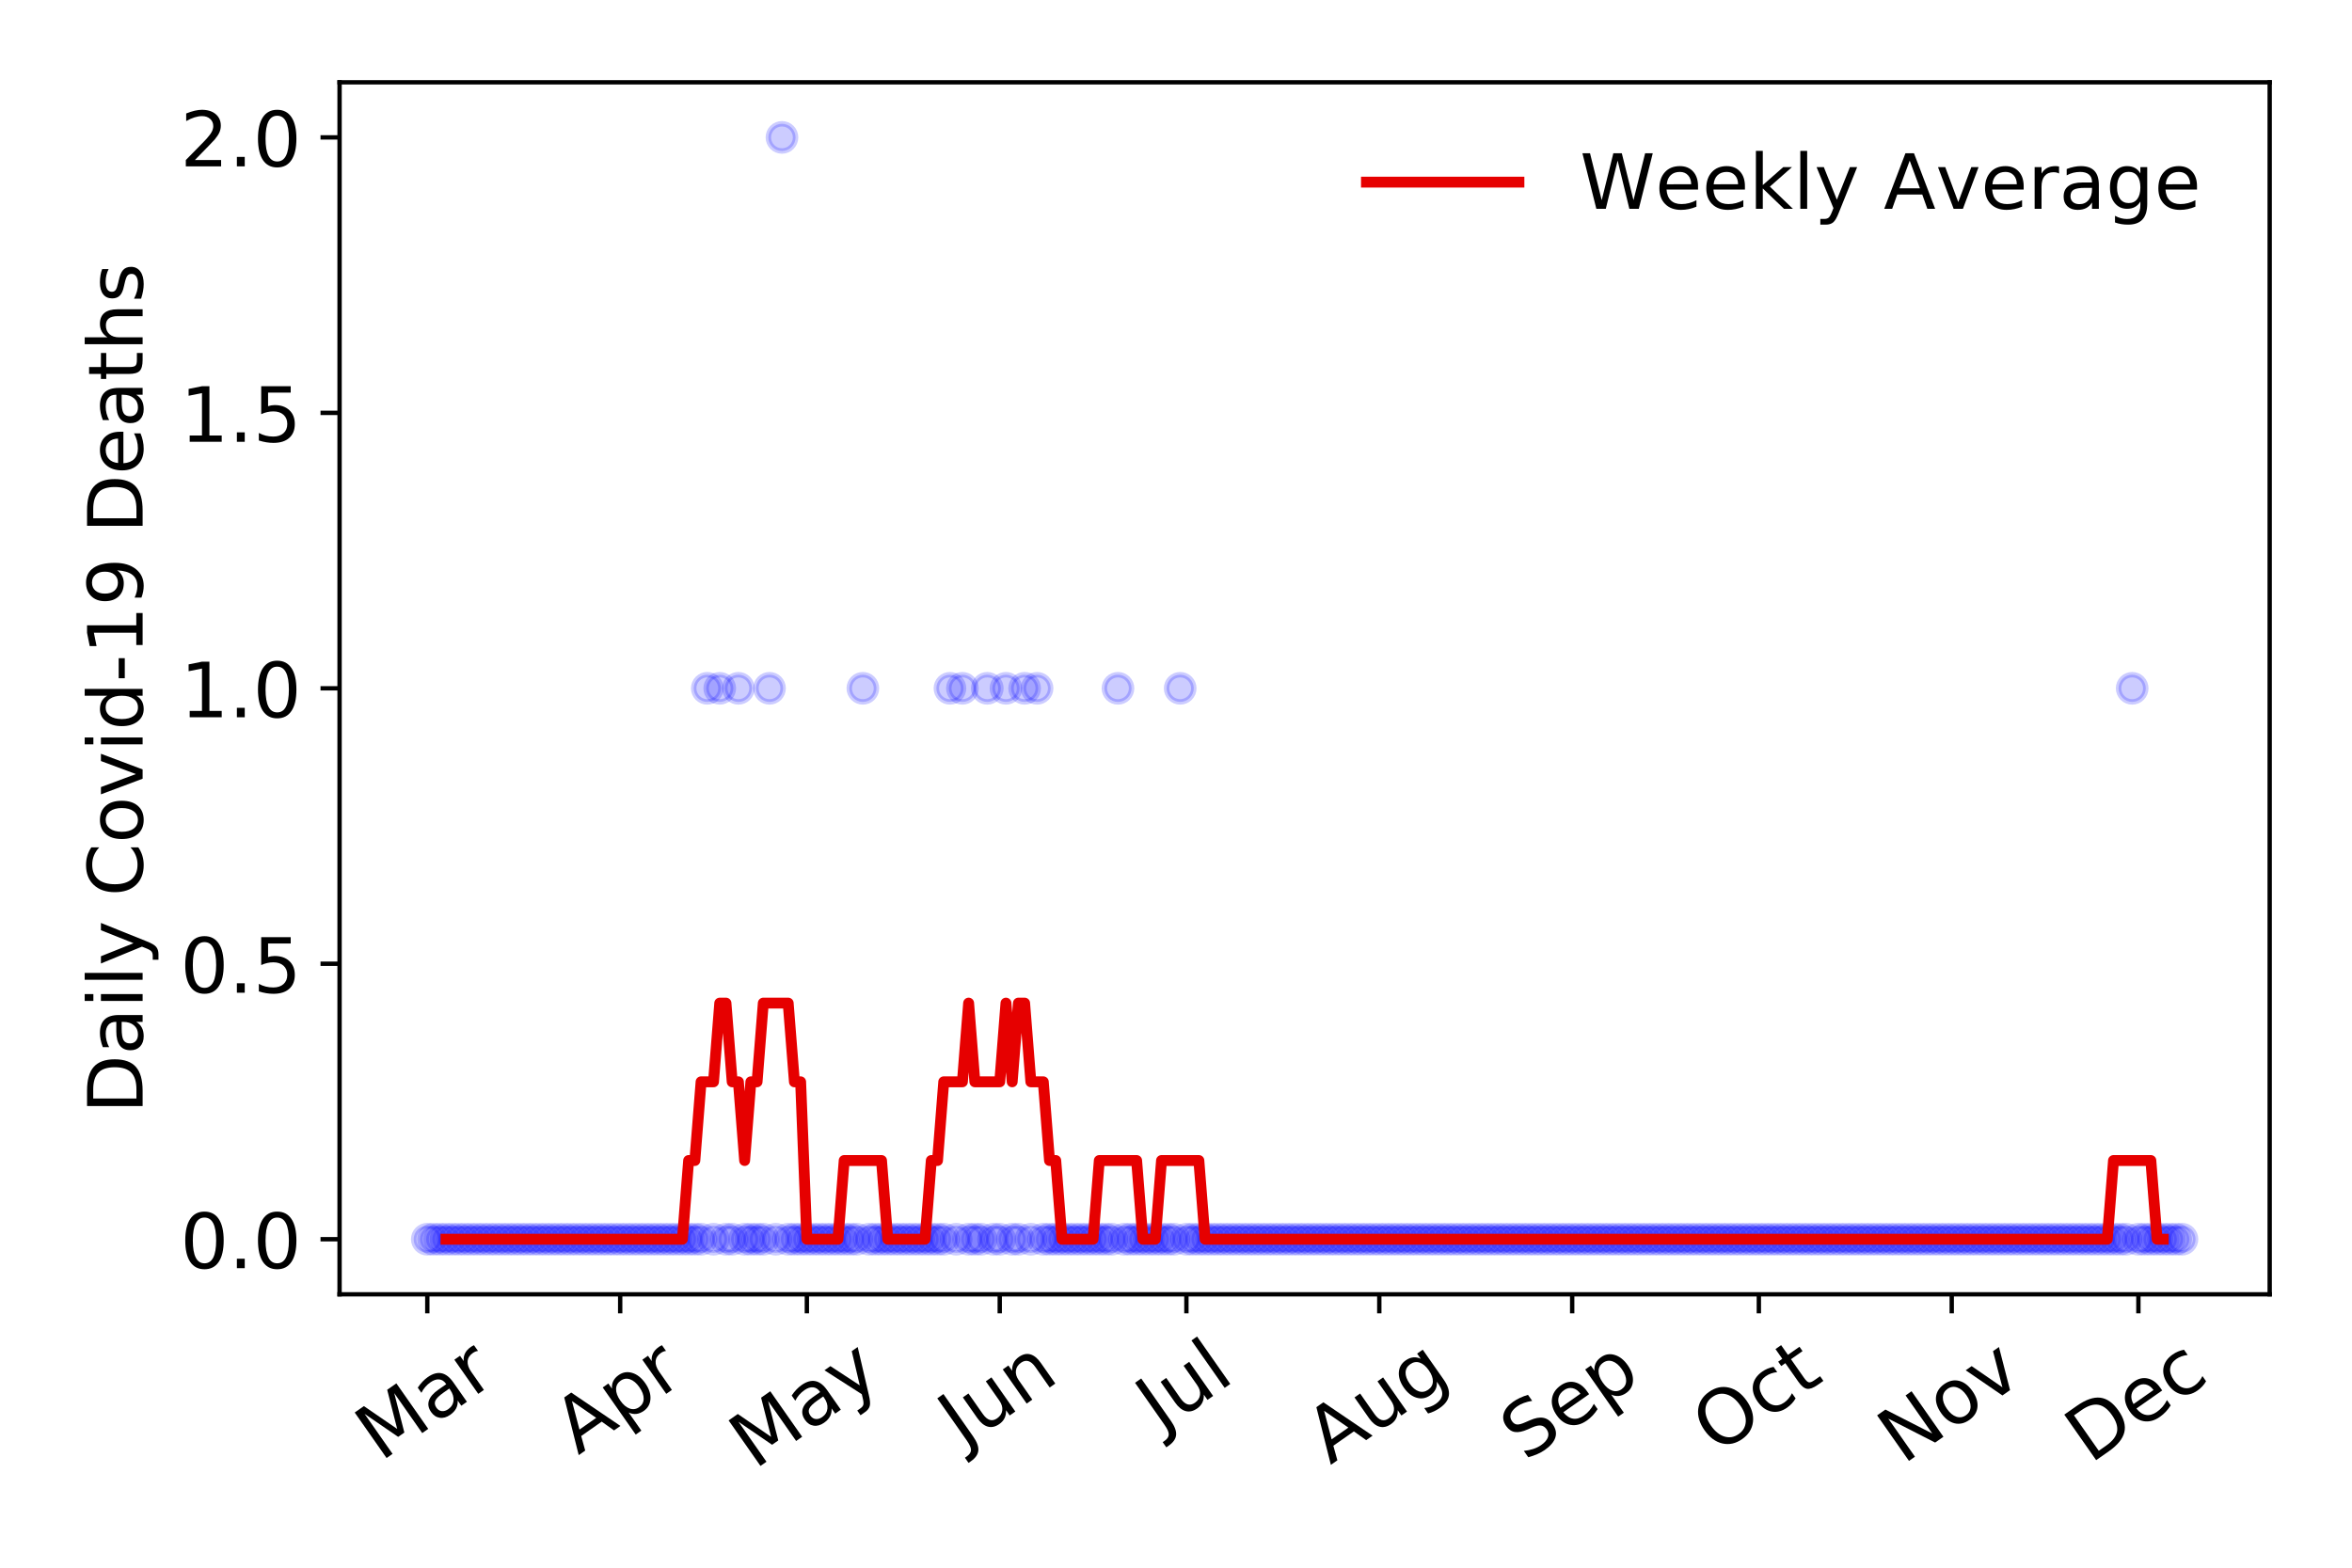 <?xml version="1.0" encoding="utf-8" standalone="no"?>
<!DOCTYPE svg PUBLIC "-//W3C//DTD SVG 1.1//EN"
  "http://www.w3.org/Graphics/SVG/1.1/DTD/svg11.dtd">
<!-- Created with matplotlib (https://matplotlib.org/) -->
<svg height="288pt" version="1.1" viewBox="0 0 432 288" width="432pt" xmlns="http://www.w3.org/2000/svg" xmlns:xlink="http://www.w3.org/1999/xlink">
 <defs>
  <style type="text/css">
*{stroke-linecap:butt;stroke-linejoin:round;}
  </style>
 </defs>
 <g id="figure_1">
  <g id="patch_1">
   <path d="M 0 288 
L 432 288 
L 432 0 
L 0 0 
z
" style="fill:#ffffff;"/>
  </g>
  <g id="axes_1">
   <g id="patch_2">
    <path d="M 62.37 237.778 
L 416.88 237.778 
L 416.88 15.12 
L 62.37 15.12 
z
" style="fill:#ffffff;"/>
   </g>
   <g id="matplotlib.axis_1">
    <g id="xtick_1">
     <g id="line2d_1">
      <defs>
       <path d="M 0 0 
L 0 3.5 
" id="mf667f82dec" style="stroke:#000000;stroke-width:0.8;"/>
      </defs>
      <g>
       <use style="stroke:#000000;stroke-width:0.8;" x="78.484" xlink:href="#mf667f82dec" y="237.778"/>
      </g>
     </g>
     <g id="text_1">
      <!-- Mar -->
      <defs>
       <path d="M 9.812 72.906 
L 24.516 72.906 
L 43.109 23.297 
L 61.812 72.906 
L 76.516 72.906 
L 76.516 0 
L 66.891 0 
L 66.891 64.016 
L 48.094 14.016 
L 38.188 14.016 
L 19.391 64.016 
L 19.391 0 
L 9.812 0 
z
" id="DejaVuSans-77"/>
       <path d="M 34.281 27.484 
Q 23.391 27.484 19.188 25 
Q 14.984 22.516 14.984 16.5 
Q 14.984 11.719 18.141 8.906 
Q 21.297 6.109 26.703 6.109 
Q 34.188 6.109 38.703 11.406 
Q 43.219 16.703 43.219 25.484 
L 43.219 27.484 
z
M 52.203 31.203 
L 52.203 0 
L 43.219 0 
L 43.219 8.297 
Q 40.141 3.328 35.547 0.953 
Q 30.953 -1.422 24.312 -1.422 
Q 15.922 -1.422 10.953 3.297 
Q 6 8.016 6 15.922 
Q 6 25.141 12.172 29.828 
Q 18.359 34.516 30.609 34.516 
L 43.219 34.516 
L 43.219 35.406 
Q 43.219 41.609 39.141 45 
Q 35.062 48.391 27.688 48.391 
Q 23 48.391 18.547 47.266 
Q 14.109 46.141 10.016 43.891 
L 10.016 52.203 
Q 14.938 54.109 19.578 55.047 
Q 24.219 56 28.609 56 
Q 40.484 56 46.344 49.844 
Q 52.203 43.703 52.203 31.203 
z
" id="DejaVuSans-97"/>
       <path d="M 41.109 46.297 
Q 39.594 47.172 37.812 47.578 
Q 36.031 48 33.891 48 
Q 26.266 48 22.188 43.047 
Q 18.109 38.094 18.109 28.812 
L 18.109 0 
L 9.078 0 
L 9.078 54.688 
L 18.109 54.688 
L 18.109 46.188 
Q 20.953 51.172 25.484 53.578 
Q 30.031 56 36.531 56 
Q 37.453 56 38.578 55.875 
Q 39.703 55.766 41.062 55.516 
z
" id="DejaVuSans-114"/>
      </defs>
      <g transform="translate(69.881 268.643)rotate(-35)scale(0.14 -0.14)">
       <use xlink:href="#DejaVuSans-77"/>
       <use x="86.279" xlink:href="#DejaVuSans-97"/>
       <use x="147.559" xlink:href="#DejaVuSans-114"/>
      </g>
     </g>
    </g>
    <g id="xtick_2">
     <g id="line2d_2">
      <g>
       <use style="stroke:#000000;stroke-width:0.8;" x="113.912" xlink:href="#mf667f82dec" y="237.778"/>
      </g>
     </g>
     <g id="text_2">
      <!-- Apr -->
      <defs>
       <path d="M 34.188 63.188 
L 20.797 26.906 
L 47.609 26.906 
z
M 28.609 72.906 
L 39.797 72.906 
L 67.578 0 
L 57.328 0 
L 50.688 18.703 
L 17.828 18.703 
L 11.188 0 
L 0.781 0 
z
" id="DejaVuSans-65"/>
       <path d="M 18.109 8.203 
L 18.109 -20.797 
L 9.078 -20.797 
L 9.078 54.688 
L 18.109 54.688 
L 18.109 46.391 
Q 20.953 51.266 25.266 53.625 
Q 29.594 56 35.594 56 
Q 45.562 56 51.781 48.094 
Q 58.016 40.188 58.016 27.297 
Q 58.016 14.406 51.781 6.484 
Q 45.562 -1.422 35.594 -1.422 
Q 29.594 -1.422 25.266 0.953 
Q 20.953 3.328 18.109 8.203 
z
M 48.688 27.297 
Q 48.688 37.203 44.609 42.844 
Q 40.531 48.484 33.406 48.484 
Q 26.266 48.484 22.188 42.844 
Q 18.109 37.203 18.109 27.297 
Q 18.109 17.391 22.188 11.75 
Q 26.266 6.109 33.406 6.109 
Q 40.531 6.109 44.609 11.75 
Q 48.688 17.391 48.688 27.297 
z
" id="DejaVuSans-112"/>
      </defs>
      <g transform="translate(106.208 267.384)rotate(-35)scale(0.14 -0.14)">
       <use xlink:href="#DejaVuSans-65"/>
       <use x="68.408" xlink:href="#DejaVuSans-112"/>
       <use x="131.885" xlink:href="#DejaVuSans-114"/>
      </g>
     </g>
    </g>
    <g id="xtick_3">
     <g id="line2d_3">
      <g>
       <use style="stroke:#000000;stroke-width:0.8;" x="148.198" xlink:href="#mf667f82dec" y="237.778"/>
      </g>
     </g>
     <g id="text_3">
      <!-- May -->
      <defs>
       <path d="M 32.172 -5.078 
Q 28.375 -14.844 24.75 -17.812 
Q 21.141 -20.797 15.094 -20.797 
L 7.906 -20.797 
L 7.906 -13.281 
L 13.188 -13.281 
Q 16.891 -13.281 18.938 -11.516 
Q 21 -9.766 23.484 -3.219 
L 25.094 0.875 
L 2.984 54.688 
L 12.5 54.688 
L 29.594 11.922 
L 46.688 54.688 
L 56.203 54.688 
z
" id="DejaVuSans-121"/>
      </defs>
      <g transform="translate(138.558 270.094)rotate(-35)scale(0.14 -0.14)">
       <use xlink:href="#DejaVuSans-77"/>
       <use x="86.279" xlink:href="#DejaVuSans-97"/>
       <use x="147.559" xlink:href="#DejaVuSans-121"/>
      </g>
     </g>
    </g>
    <g id="xtick_4">
     <g id="line2d_4">
      <g>
       <use style="stroke:#000000;stroke-width:0.8;" x="183.626" xlink:href="#mf667f82dec" y="237.778"/>
      </g>
     </g>
     <g id="text_4">
      <!-- Jun -->
      <defs>
       <path d="M 9.812 72.906 
L 19.672 72.906 
L 19.672 5.078 
Q 19.672 -8.109 14.672 -14.062 
Q 9.672 -20.016 -1.422 -20.016 
L -5.172 -20.016 
L -5.172 -11.719 
L -2.094 -11.719 
Q 4.438 -11.719 7.125 -8.047 
Q 9.812 -4.391 9.812 5.078 
z
" id="DejaVuSans-74"/>
       <path d="M 8.5 21.578 
L 8.5 54.688 
L 17.484 54.688 
L 17.484 21.922 
Q 17.484 14.156 20.5 10.266 
Q 23.531 6.391 29.594 6.391 
Q 36.859 6.391 41.078 11.031 
Q 45.312 15.672 45.312 23.688 
L 45.312 54.688 
L 54.297 54.688 
L 54.297 0 
L 45.312 0 
L 45.312 8.406 
Q 42.047 3.422 37.719 1 
Q 33.406 -1.422 27.688 -1.422 
Q 18.266 -1.422 13.375 4.438 
Q 8.5 10.297 8.5 21.578 
z
M 31.109 56 
z
" id="DejaVuSans-117"/>
       <path d="M 54.891 33.016 
L 54.891 0 
L 45.906 0 
L 45.906 32.719 
Q 45.906 40.484 42.875 44.328 
Q 39.844 48.188 33.797 48.188 
Q 26.516 48.188 22.312 43.547 
Q 18.109 38.922 18.109 30.906 
L 18.109 0 
L 9.078 0 
L 9.078 54.688 
L 18.109 54.688 
L 18.109 46.188 
Q 21.344 51.125 25.703 53.562 
Q 30.078 56 35.797 56 
Q 45.219 56 50.047 50.172 
Q 54.891 44.344 54.891 33.016 
z
" id="DejaVuSans-110"/>
      </defs>
      <g transform="translate(176.882 266.039)rotate(-35)scale(0.14 -0.14)">
       <use xlink:href="#DejaVuSans-74"/>
       <use x="29.492" xlink:href="#DejaVuSans-117"/>
       <use x="92.871" xlink:href="#DejaVuSans-110"/>
      </g>
     </g>
    </g>
    <g id="xtick_5">
     <g id="line2d_5">
      <g>
       <use style="stroke:#000000;stroke-width:0.8;" x="217.911" xlink:href="#mf667f82dec" y="237.778"/>
      </g>
     </g>
     <g id="text_5">
      <!-- Jul -->
      <defs>
       <path d="M 9.422 75.984 
L 18.406 75.984 
L 18.406 0 
L 9.422 0 
z
" id="DejaVuSans-108"/>
      </defs>
      <g transform="translate(213.208 263.181)rotate(-35)scale(0.14 -0.14)">
       <use xlink:href="#DejaVuSans-74"/>
       <use x="29.492" xlink:href="#DejaVuSans-117"/>
       <use x="92.871" xlink:href="#DejaVuSans-108"/>
      </g>
     </g>
    </g>
    <g id="xtick_6">
     <g id="line2d_6">
      <g>
       <use style="stroke:#000000;stroke-width:0.8;" x="253.339" xlink:href="#mf667f82dec" y="237.778"/>
      </g>
     </g>
     <g id="text_6">
      <!-- Aug -->
      <defs>
       <path d="M 45.406 27.984 
Q 45.406 37.75 41.375 43.109 
Q 37.359 48.484 30.078 48.484 
Q 22.859 48.484 18.828 43.109 
Q 14.797 37.75 14.797 27.984 
Q 14.797 18.266 18.828 12.891 
Q 22.859 7.516 30.078 7.516 
Q 37.359 7.516 41.375 12.891 
Q 45.406 18.266 45.406 27.984 
z
M 54.391 6.781 
Q 54.391 -7.172 48.188 -13.984 
Q 42 -20.797 29.203 -20.797 
Q 24.469 -20.797 20.266 -20.094 
Q 16.062 -19.391 12.109 -17.922 
L 12.109 -9.188 
Q 16.062 -11.328 19.922 -12.344 
Q 23.781 -13.375 27.781 -13.375 
Q 36.625 -13.375 41.016 -8.766 
Q 45.406 -4.156 45.406 5.172 
L 45.406 9.625 
Q 42.625 4.781 38.281 2.391 
Q 33.938 0 27.875 0 
Q 17.828 0 11.672 7.656 
Q 5.516 15.328 5.516 27.984 
Q 5.516 40.672 11.672 48.328 
Q 17.828 56 27.875 56 
Q 33.938 56 38.281 53.609 
Q 42.625 51.219 45.406 46.391 
L 45.406 54.688 
L 54.391 54.688 
z
" id="DejaVuSans-103"/>
      </defs>
      <g transform="translate(244.358 269.172)rotate(-35)scale(0.14 -0.14)">
       <use xlink:href="#DejaVuSans-65"/>
       <use x="68.408" xlink:href="#DejaVuSans-117"/>
       <use x="131.787" xlink:href="#DejaVuSans-103"/>
      </g>
     </g>
    </g>
    <g id="xtick_7">
     <g id="line2d_7">
      <g>
       <use style="stroke:#000000;stroke-width:0.8;" x="288.767" xlink:href="#mf667f82dec" y="237.778"/>
      </g>
     </g>
     <g id="text_7">
      <!-- Sep -->
      <defs>
       <path d="M 53.516 70.516 
L 53.516 60.891 
Q 47.906 63.578 42.922 64.891 
Q 37.938 66.219 33.297 66.219 
Q 25.25 66.219 20.875 63.094 
Q 16.5 59.969 16.5 54.203 
Q 16.5 49.359 19.406 46.891 
Q 22.312 44.438 30.422 42.922 
L 36.375 41.703 
Q 47.406 39.594 52.656 34.297 
Q 57.906 29 57.906 20.125 
Q 57.906 9.516 50.797 4.047 
Q 43.703 -1.422 29.984 -1.422 
Q 24.812 -1.422 18.969 -0.25 
Q 13.141 0.922 6.891 3.219 
L 6.891 13.375 
Q 12.891 10.016 18.656 8.297 
Q 24.422 6.594 29.984 6.594 
Q 38.422 6.594 43.016 9.906 
Q 47.609 13.234 47.609 19.391 
Q 47.609 24.75 44.312 27.781 
Q 41.016 30.812 33.5 32.328 
L 27.484 33.5 
Q 16.453 35.688 11.516 40.375 
Q 6.594 45.062 6.594 53.422 
Q 6.594 63.094 13.406 68.656 
Q 20.219 74.219 32.172 74.219 
Q 37.312 74.219 42.625 73.281 
Q 47.953 72.359 53.516 70.516 
z
" id="DejaVuSans-83"/>
       <path d="M 56.203 29.594 
L 56.203 25.203 
L 14.891 25.203 
Q 15.484 15.922 20.484 11.062 
Q 25.484 6.203 34.422 6.203 
Q 39.594 6.203 44.453 7.469 
Q 49.312 8.734 54.109 11.281 
L 54.109 2.781 
Q 49.266 0.734 44.188 -0.344 
Q 39.109 -1.422 33.891 -1.422 
Q 20.797 -1.422 13.156 6.188 
Q 5.516 13.812 5.516 26.812 
Q 5.516 40.234 12.766 48.109 
Q 20.016 56 32.328 56 
Q 43.359 56 49.781 48.891 
Q 56.203 41.797 56.203 29.594 
z
M 47.219 32.234 
Q 47.125 39.594 43.094 43.984 
Q 39.062 48.391 32.422 48.391 
Q 24.906 48.391 20.391 44.141 
Q 15.875 39.891 15.188 32.172 
z
" id="DejaVuSans-101"/>
      </defs>
      <g transform="translate(280.174 268.629)rotate(-35)scale(0.14 -0.14)">
       <use xlink:href="#DejaVuSans-83"/>
       <use x="63.477" xlink:href="#DejaVuSans-101"/>
       <use x="125" xlink:href="#DejaVuSans-112"/>
      </g>
     </g>
    </g>
    <g id="xtick_8">
     <g id="line2d_8">
      <g>
       <use style="stroke:#000000;stroke-width:0.8;" x="323.053" xlink:href="#mf667f82dec" y="237.778"/>
      </g>
     </g>
     <g id="text_8">
      <!-- Oct -->
      <defs>
       <path d="M 39.406 66.219 
Q 28.656 66.219 22.328 58.203 
Q 16.016 50.203 16.016 36.375 
Q 16.016 22.609 22.328 14.594 
Q 28.656 6.594 39.406 6.594 
Q 50.141 6.594 56.422 14.594 
Q 62.703 22.609 62.703 36.375 
Q 62.703 50.203 56.422 58.203 
Q 50.141 66.219 39.406 66.219 
z
M 39.406 74.219 
Q 54.734 74.219 63.906 63.938 
Q 73.094 53.656 73.094 36.375 
Q 73.094 19.141 63.906 8.859 
Q 54.734 -1.422 39.406 -1.422 
Q 24.031 -1.422 14.812 8.828 
Q 5.609 19.094 5.609 36.375 
Q 5.609 53.656 14.812 63.938 
Q 24.031 74.219 39.406 74.219 
z
" id="DejaVuSans-79"/>
       <path d="M 48.781 52.594 
L 48.781 44.188 
Q 44.969 46.297 41.141 47.344 
Q 37.312 48.391 33.406 48.391 
Q 24.656 48.391 19.812 42.844 
Q 14.984 37.312 14.984 27.297 
Q 14.984 17.281 19.812 11.734 
Q 24.656 6.203 33.406 6.203 
Q 37.312 6.203 41.141 7.25 
Q 44.969 8.297 48.781 10.406 
L 48.781 2.094 
Q 45.016 0.344 40.984 -0.531 
Q 36.969 -1.422 32.422 -1.422 
Q 20.062 -1.422 12.781 6.344 
Q 5.516 14.109 5.516 27.297 
Q 5.516 40.672 12.859 48.328 
Q 20.219 56 33.016 56 
Q 37.156 56 41.109 55.141 
Q 45.062 54.297 48.781 52.594 
z
" id="DejaVuSans-99"/>
       <path d="M 18.312 70.219 
L 18.312 54.688 
L 36.812 54.688 
L 36.812 47.703 
L 18.312 47.703 
L 18.312 18.016 
Q 18.312 11.328 20.141 9.422 
Q 21.969 7.516 27.594 7.516 
L 36.812 7.516 
L 36.812 0 
L 27.594 0 
Q 17.188 0 13.234 3.875 
Q 9.281 7.766 9.281 18.016 
L 9.281 47.703 
L 2.688 47.703 
L 2.688 54.688 
L 9.281 54.688 
L 9.281 70.219 
z
" id="DejaVuSans-116"/>
      </defs>
      <g transform="translate(315.354 267.377)rotate(-35)scale(0.14 -0.14)">
       <use xlink:href="#DejaVuSans-79"/>
       <use x="78.711" xlink:href="#DejaVuSans-99"/>
       <use x="133.691" xlink:href="#DejaVuSans-116"/>
      </g>
     </g>
    </g>
    <g id="xtick_9">
     <g id="line2d_9">
      <g>
       <use style="stroke:#000000;stroke-width:0.8;" x="358.481" xlink:href="#mf667f82dec" y="237.778"/>
      </g>
     </g>
     <g id="text_9">
      <!-- Nov -->
      <defs>
       <path d="M 9.812 72.906 
L 23.094 72.906 
L 55.422 11.922 
L 55.422 72.906 
L 64.984 72.906 
L 64.984 0 
L 51.703 0 
L 19.391 60.984 
L 19.391 0 
L 9.812 0 
z
" id="DejaVuSans-78"/>
       <path d="M 30.609 48.391 
Q 23.391 48.391 19.188 42.75 
Q 14.984 37.109 14.984 27.297 
Q 14.984 17.484 19.156 11.844 
Q 23.344 6.203 30.609 6.203 
Q 37.797 6.203 41.984 11.859 
Q 46.188 17.531 46.188 27.297 
Q 46.188 37.016 41.984 42.703 
Q 37.797 48.391 30.609 48.391 
z
M 30.609 56 
Q 42.328 56 49.016 48.375 
Q 55.719 40.766 55.719 27.297 
Q 55.719 13.875 49.016 6.219 
Q 42.328 -1.422 30.609 -1.422 
Q 18.844 -1.422 12.172 6.219 
Q 5.516 13.875 5.516 27.297 
Q 5.516 40.766 12.172 48.375 
Q 18.844 56 30.609 56 
z
" id="DejaVuSans-111"/>
       <path d="M 2.984 54.688 
L 12.5 54.688 
L 29.594 8.797 
L 46.688 54.688 
L 56.203 54.688 
L 35.688 0 
L 23.484 0 
z
" id="DejaVuSans-118"/>
      </defs>
      <g transform="translate(349.504 269.166)rotate(-35)scale(0.14 -0.14)">
       <use xlink:href="#DejaVuSans-78"/>
       <use x="74.805" xlink:href="#DejaVuSans-111"/>
       <use x="135.986" xlink:href="#DejaVuSans-118"/>
      </g>
     </g>
    </g>
    <g id="xtick_10">
     <g id="line2d_10">
      <g>
       <use style="stroke:#000000;stroke-width:0.8;" x="392.766" xlink:href="#mf667f82dec" y="237.778"/>
      </g>
     </g>
     <g id="text_10">
      <!-- Dec -->
      <defs>
       <path d="M 19.672 64.797 
L 19.672 8.109 
L 31.594 8.109 
Q 46.688 8.109 53.688 14.938 
Q 60.688 21.781 60.688 36.531 
Q 60.688 51.172 53.688 57.984 
Q 46.688 64.797 31.594 64.797 
z
M 9.812 72.906 
L 30.078 72.906 
Q 51.266 72.906 61.172 64.094 
Q 71.094 55.281 71.094 36.531 
Q 71.094 17.672 61.125 8.828 
Q 51.172 0 30.078 0 
L 9.812 0 
z
" id="DejaVuSans-68"/>
      </defs>
      <g transform="translate(383.885 269.032)rotate(-35)scale(0.14 -0.14)">
       <use xlink:href="#DejaVuSans-68"/>
       <use x="77.002" xlink:href="#DejaVuSans-101"/>
       <use x="138.525" xlink:href="#DejaVuSans-99"/>
      </g>
     </g>
    </g>
   </g>
   <g id="matplotlib.axis_2">
    <g id="ytick_1">
     <g id="line2d_11">
      <defs>
       <path d="M 0 0 
L -3.5 0 
" id="mdda39f33f6" style="stroke:#000000;stroke-width:0.8;"/>
      </defs>
      <g>
       <use style="stroke:#000000;stroke-width:0.8;" x="62.37" xlink:href="#mdda39f33f6" y="227.657"/>
      </g>
     </g>
     <g id="text_11">
      <!-- 0.0 -->
      <defs>
       <path d="M 31.781 66.406 
Q 24.172 66.406 20.328 58.906 
Q 16.5 51.422 16.5 36.375 
Q 16.5 21.391 20.328 13.891 
Q 24.172 6.391 31.781 6.391 
Q 39.453 6.391 43.281 13.891 
Q 47.125 21.391 47.125 36.375 
Q 47.125 51.422 43.281 58.906 
Q 39.453 66.406 31.781 66.406 
z
M 31.781 74.219 
Q 44.047 74.219 50.516 64.516 
Q 56.984 54.828 56.984 36.375 
Q 56.984 17.969 50.516 8.266 
Q 44.047 -1.422 31.781 -1.422 
Q 19.531 -1.422 13.062 8.266 
Q 6.594 17.969 6.594 36.375 
Q 6.594 54.828 13.062 64.516 
Q 19.531 74.219 31.781 74.219 
z
" id="DejaVuSans-48"/>
       <path d="M 10.688 12.406 
L 21 12.406 
L 21 0 
L 10.688 0 
z
" id="DejaVuSans-46"/>
      </defs>
      <g transform="translate(33.106 232.976)scale(0.14 -0.14)">
       <use xlink:href="#DejaVuSans-48"/>
       <use x="63.623" xlink:href="#DejaVuSans-46"/>
       <use x="95.41" xlink:href="#DejaVuSans-48"/>
      </g>
     </g>
    </g>
    <g id="ytick_2">
     <g id="line2d_12">
      <g>
       <use style="stroke:#000000;stroke-width:0.8;" x="62.37" xlink:href="#mdda39f33f6" y="177.053"/>
      </g>
     </g>
     <g id="text_12">
      <!-- 0.5 -->
      <defs>
       <path d="M 10.797 72.906 
L 49.516 72.906 
L 49.516 64.594 
L 19.828 64.594 
L 19.828 46.734 
Q 21.969 47.469 24.109 47.828 
Q 26.266 48.188 28.422 48.188 
Q 40.625 48.188 47.75 41.5 
Q 54.891 34.812 54.891 23.391 
Q 54.891 11.625 47.562 5.094 
Q 40.234 -1.422 26.906 -1.422 
Q 22.312 -1.422 17.547 -0.641 
Q 12.797 0.141 7.719 1.703 
L 7.719 11.625 
Q 12.109 9.234 16.797 8.062 
Q 21.484 6.891 26.703 6.891 
Q 35.156 6.891 40.078 11.328 
Q 45.016 15.766 45.016 23.391 
Q 45.016 31 40.078 35.438 
Q 35.156 39.891 26.703 39.891 
Q 22.75 39.891 18.812 39.016 
Q 14.891 38.141 10.797 36.281 
z
" id="DejaVuSans-53"/>
      </defs>
      <g transform="translate(33.106 182.372)scale(0.14 -0.14)">
       <use xlink:href="#DejaVuSans-48"/>
       <use x="63.623" xlink:href="#DejaVuSans-46"/>
       <use x="95.41" xlink:href="#DejaVuSans-53"/>
      </g>
     </g>
    </g>
    <g id="ytick_3">
     <g id="line2d_13">
      <g>
       <use style="stroke:#000000;stroke-width:0.8;" x="62.37" xlink:href="#mdda39f33f6" y="126.449"/>
      </g>
     </g>
     <g id="text_13">
      <!-- 1.0 -->
      <defs>
       <path d="M 12.406 8.297 
L 28.516 8.297 
L 28.516 63.922 
L 10.984 60.406 
L 10.984 69.391 
L 28.422 72.906 
L 38.281 72.906 
L 38.281 8.297 
L 54.391 8.297 
L 54.391 0 
L 12.406 0 
z
" id="DejaVuSans-49"/>
      </defs>
      <g transform="translate(33.106 131.768)scale(0.14 -0.14)">
       <use xlink:href="#DejaVuSans-49"/>
       <use x="63.623" xlink:href="#DejaVuSans-46"/>
       <use x="95.41" xlink:href="#DejaVuSans-48"/>
      </g>
     </g>
    </g>
    <g id="ytick_4">
     <g id="line2d_14">
      <g>
       <use style="stroke:#000000;stroke-width:0.8;" x="62.37" xlink:href="#mdda39f33f6" y="75.845"/>
      </g>
     </g>
     <g id="text_14">
      <!-- 1.5 -->
      <g transform="translate(33.106 81.164)scale(0.14 -0.14)">
       <use xlink:href="#DejaVuSans-49"/>
       <use x="63.623" xlink:href="#DejaVuSans-46"/>
       <use x="95.41" xlink:href="#DejaVuSans-53"/>
      </g>
     </g>
    </g>
    <g id="ytick_5">
     <g id="line2d_15">
      <g>
       <use style="stroke:#000000;stroke-width:0.8;" x="62.37" xlink:href="#mdda39f33f6" y="25.241"/>
      </g>
     </g>
     <g id="text_15">
      <!-- 2.0 -->
      <defs>
       <path d="M 19.188 8.297 
L 53.609 8.297 
L 53.609 0 
L 7.328 0 
L 7.328 8.297 
Q 12.938 14.109 22.625 23.891 
Q 32.328 33.688 34.812 36.531 
Q 39.547 41.844 41.422 45.531 
Q 43.312 49.219 43.312 52.781 
Q 43.312 58.594 39.234 62.25 
Q 35.156 65.922 28.609 65.922 
Q 23.969 65.922 18.812 64.312 
Q 13.672 62.703 7.812 59.422 
L 7.812 69.391 
Q 13.766 71.781 18.938 73 
Q 24.125 74.219 28.422 74.219 
Q 39.75 74.219 46.484 68.547 
Q 53.219 62.891 53.219 53.422 
Q 53.219 48.922 51.531 44.891 
Q 49.859 40.875 45.406 35.406 
Q 44.188 33.984 37.641 27.219 
Q 31.109 20.453 19.188 8.297 
z
" id="DejaVuSans-50"/>
      </defs>
      <g transform="translate(33.106 30.56)scale(0.14 -0.14)">
       <use xlink:href="#DejaVuSans-50"/>
       <use x="63.623" xlink:href="#DejaVuSans-46"/>
       <use x="95.41" xlink:href="#DejaVuSans-48"/>
      </g>
     </g>
    </g>
    <g id="text_16">
     <!-- Daily Covid-19 Deaths -->
     <defs>
      <path d="M 9.422 54.688 
L 18.406 54.688 
L 18.406 0 
L 9.422 0 
z
M 9.422 75.984 
L 18.406 75.984 
L 18.406 64.594 
L 9.422 64.594 
z
" id="DejaVuSans-105"/>
      <path id="DejaVuSans-32"/>
      <path d="M 64.406 67.281 
L 64.406 56.891 
Q 59.422 61.531 53.781 63.812 
Q 48.141 66.109 41.797 66.109 
Q 29.297 66.109 22.656 58.469 
Q 16.016 50.828 16.016 36.375 
Q 16.016 21.969 22.656 14.328 
Q 29.297 6.688 41.797 6.688 
Q 48.141 6.688 53.781 8.984 
Q 59.422 11.281 64.406 15.922 
L 64.406 5.609 
Q 59.234 2.094 53.438 0.328 
Q 47.656 -1.422 41.219 -1.422 
Q 24.656 -1.422 15.125 8.703 
Q 5.609 18.844 5.609 36.375 
Q 5.609 53.953 15.125 64.078 
Q 24.656 74.219 41.219 74.219 
Q 47.75 74.219 53.531 72.484 
Q 59.328 70.75 64.406 67.281 
z
" id="DejaVuSans-67"/>
      <path d="M 45.406 46.391 
L 45.406 75.984 
L 54.391 75.984 
L 54.391 0 
L 45.406 0 
L 45.406 8.203 
Q 42.578 3.328 38.25 0.953 
Q 33.938 -1.422 27.875 -1.422 
Q 17.969 -1.422 11.734 6.484 
Q 5.516 14.406 5.516 27.297 
Q 5.516 40.188 11.734 48.094 
Q 17.969 56 27.875 56 
Q 33.938 56 38.25 53.625 
Q 42.578 51.266 45.406 46.391 
z
M 14.797 27.297 
Q 14.797 17.391 18.875 11.75 
Q 22.953 6.109 30.078 6.109 
Q 37.203 6.109 41.297 11.75 
Q 45.406 17.391 45.406 27.297 
Q 45.406 37.203 41.297 42.844 
Q 37.203 48.484 30.078 48.484 
Q 22.953 48.484 18.875 42.844 
Q 14.797 37.203 14.797 27.297 
z
" id="DejaVuSans-100"/>
      <path d="M 4.891 31.391 
L 31.203 31.391 
L 31.203 23.391 
L 4.891 23.391 
z
" id="DejaVuSans-45"/>
      <path d="M 10.984 1.516 
L 10.984 10.5 
Q 14.703 8.734 18.5 7.812 
Q 22.312 6.891 25.984 6.891 
Q 35.75 6.891 40.891 13.453 
Q 46.047 20.016 46.781 33.406 
Q 43.953 29.203 39.594 26.953 
Q 35.25 24.703 29.984 24.703 
Q 19.047 24.703 12.672 31.312 
Q 6.297 37.938 6.297 49.422 
Q 6.297 60.641 12.938 67.422 
Q 19.578 74.219 30.609 74.219 
Q 43.266 74.219 49.922 64.516 
Q 56.594 54.828 56.594 36.375 
Q 56.594 19.141 48.406 8.859 
Q 40.234 -1.422 26.422 -1.422 
Q 22.703 -1.422 18.891 -0.688 
Q 15.094 0.047 10.984 1.516 
z
M 30.609 32.422 
Q 37.25 32.422 41.125 36.953 
Q 45.016 41.5 45.016 49.422 
Q 45.016 57.281 41.125 61.844 
Q 37.25 66.406 30.609 66.406 
Q 23.969 66.406 20.094 61.844 
Q 16.219 57.281 16.219 49.422 
Q 16.219 41.5 20.094 36.953 
Q 23.969 32.422 30.609 32.422 
z
" id="DejaVuSans-57"/>
      <path d="M 54.891 33.016 
L 54.891 0 
L 45.906 0 
L 45.906 32.719 
Q 45.906 40.484 42.875 44.328 
Q 39.844 48.188 33.797 48.188 
Q 26.516 48.188 22.312 43.547 
Q 18.109 38.922 18.109 30.906 
L 18.109 0 
L 9.078 0 
L 9.078 75.984 
L 18.109 75.984 
L 18.109 46.188 
Q 21.344 51.125 25.703 53.562 
Q 30.078 56 35.797 56 
Q 45.219 56 50.047 50.172 
Q 54.891 44.344 54.891 33.016 
z
" id="DejaVuSans-104"/>
      <path d="M 44.281 53.078 
L 44.281 44.578 
Q 40.484 46.531 36.375 47.5 
Q 32.281 48.484 27.875 48.484 
Q 21.188 48.484 17.844 46.438 
Q 14.5 44.391 14.5 40.281 
Q 14.5 37.156 16.891 35.375 
Q 19.281 33.594 26.516 31.984 
L 29.594 31.297 
Q 39.156 29.25 43.188 25.516 
Q 47.219 21.781 47.219 15.094 
Q 47.219 7.469 41.188 3.016 
Q 35.156 -1.422 24.609 -1.422 
Q 20.219 -1.422 15.453 -0.562 
Q 10.688 0.297 5.422 2 
L 5.422 11.281 
Q 10.406 8.688 15.234 7.391 
Q 20.062 6.109 24.812 6.109 
Q 31.156 6.109 34.562 8.281 
Q 37.984 10.453 37.984 14.406 
Q 37.984 18.062 35.516 20.016 
Q 33.062 21.969 24.703 23.781 
L 21.578 24.516 
Q 13.234 26.266 9.516 29.906 
Q 5.812 33.547 5.812 39.891 
Q 5.812 47.609 11.281 51.797 
Q 16.75 56 26.812 56 
Q 31.781 56 36.172 55.266 
Q 40.578 54.547 44.281 53.078 
z
" id="DejaVuSans-115"/>
     </defs>
     <g transform="translate(26.194 204.56)rotate(-90)scale(0.14 -0.14)">
      <use xlink:href="#DejaVuSans-68"/>
      <use x="77.002" xlink:href="#DejaVuSans-97"/>
      <use x="138.281" xlink:href="#DejaVuSans-105"/>
      <use x="166.064" xlink:href="#DejaVuSans-108"/>
      <use x="193.848" xlink:href="#DejaVuSans-121"/>
      <use x="253.027" xlink:href="#DejaVuSans-32"/>
      <use x="284.814" xlink:href="#DejaVuSans-67"/>
      <use x="354.639" xlink:href="#DejaVuSans-111"/>
      <use x="415.82" xlink:href="#DejaVuSans-118"/>
      <use x="475" xlink:href="#DejaVuSans-105"/>
      <use x="502.783" xlink:href="#DejaVuSans-100"/>
      <use x="566.26" xlink:href="#DejaVuSans-45"/>
      <use x="602.344" xlink:href="#DejaVuSans-49"/>
      <use x="665.967" xlink:href="#DejaVuSans-57"/>
      <use x="729.59" xlink:href="#DejaVuSans-32"/>
      <use x="761.377" xlink:href="#DejaVuSans-68"/>
      <use x="838.379" xlink:href="#DejaVuSans-101"/>
      <use x="899.902" xlink:href="#DejaVuSans-97"/>
      <use x="961.182" xlink:href="#DejaVuSans-116"/>
      <use x="1000.391" xlink:href="#DejaVuSans-104"/>
      <use x="1063.77" xlink:href="#DejaVuSans-115"/>
     </g>
    </g>
   </g>
   <g id="line2d_16">
    <defs>
     <path d="M 0 2.5 
C 0.663 2.5 1.299 2.237 1.768 1.768 
C 2.237 1.299 2.5 0.663 2.5 0 
C 2.5 -0.663 2.237 -1.299 1.768 -1.768 
C 1.299 -2.237 0.663 -2.5 0 -2.5 
C -0.663 -2.5 -1.299 -2.237 -1.768 -1.768 
C -2.237 -1.299 -2.5 -0.663 -2.5 0 
C -2.5 0.663 -2.237 1.299 -1.768 1.768 
C -1.299 2.237 -0.663 2.5 0 2.5 
z
" id="mfd38c5f940" style="stroke:#0000ff;stroke-opacity:0.2;"/>
    </defs>
    <g clip-path="url(#p0cc9fc9550)">
     <use style="fill:#0000ff;fill-opacity:0.2;stroke:#0000ff;stroke-opacity:0.2;" x="78.484" xlink:href="#mfd38c5f940" y="227.657"/>
     <use style="fill:#0000ff;fill-opacity:0.2;stroke:#0000ff;stroke-opacity:0.2;" x="79.627" xlink:href="#mfd38c5f940" y="227.657"/>
     <use style="fill:#0000ff;fill-opacity:0.2;stroke:#0000ff;stroke-opacity:0.2;" x="80.77" xlink:href="#mfd38c5f940" y="227.657"/>
     <use style="fill:#0000ff;fill-opacity:0.2;stroke:#0000ff;stroke-opacity:0.2;" x="81.913" xlink:href="#mfd38c5f940" y="227.657"/>
     <use style="fill:#0000ff;fill-opacity:0.2;stroke:#0000ff;stroke-opacity:0.2;" x="83.055" xlink:href="#mfd38c5f940" y="227.657"/>
     <use style="fill:#0000ff;fill-opacity:0.2;stroke:#0000ff;stroke-opacity:0.2;" x="84.198" xlink:href="#mfd38c5f940" y="227.657"/>
     <use style="fill:#0000ff;fill-opacity:0.2;stroke:#0000ff;stroke-opacity:0.2;" x="85.341" xlink:href="#mfd38c5f940" y="227.657"/>
     <use style="fill:#0000ff;fill-opacity:0.2;stroke:#0000ff;stroke-opacity:0.2;" x="86.484" xlink:href="#mfd38c5f940" y="227.657"/>
     <use style="fill:#0000ff;fill-opacity:0.2;stroke:#0000ff;stroke-opacity:0.2;" x="87.627" xlink:href="#mfd38c5f940" y="227.657"/>
     <use style="fill:#0000ff;fill-opacity:0.2;stroke:#0000ff;stroke-opacity:0.2;" x="88.77" xlink:href="#mfd38c5f940" y="227.657"/>
     <use style="fill:#0000ff;fill-opacity:0.2;stroke:#0000ff;stroke-opacity:0.2;" x="89.913" xlink:href="#mfd38c5f940" y="227.657"/>
     <use style="fill:#0000ff;fill-opacity:0.2;stroke:#0000ff;stroke-opacity:0.2;" x="91.055" xlink:href="#mfd38c5f940" y="227.657"/>
     <use style="fill:#0000ff;fill-opacity:0.2;stroke:#0000ff;stroke-opacity:0.2;" x="92.198" xlink:href="#mfd38c5f940" y="227.657"/>
     <use style="fill:#0000ff;fill-opacity:0.2;stroke:#0000ff;stroke-opacity:0.2;" x="93.341" xlink:href="#mfd38c5f940" y="227.657"/>
     <use style="fill:#0000ff;fill-opacity:0.2;stroke:#0000ff;stroke-opacity:0.2;" x="94.484" xlink:href="#mfd38c5f940" y="227.657"/>
     <use style="fill:#0000ff;fill-opacity:0.2;stroke:#0000ff;stroke-opacity:0.2;" x="95.627" xlink:href="#mfd38c5f940" y="227.657"/>
     <use style="fill:#0000ff;fill-opacity:0.2;stroke:#0000ff;stroke-opacity:0.2;" x="96.77" xlink:href="#mfd38c5f940" y="227.657"/>
     <use style="fill:#0000ff;fill-opacity:0.2;stroke:#0000ff;stroke-opacity:0.2;" x="97.912" xlink:href="#mfd38c5f940" y="227.657"/>
     <use style="fill:#0000ff;fill-opacity:0.2;stroke:#0000ff;stroke-opacity:0.2;" x="99.055" xlink:href="#mfd38c5f940" y="227.657"/>
     <use style="fill:#0000ff;fill-opacity:0.2;stroke:#0000ff;stroke-opacity:0.2;" x="100.198" xlink:href="#mfd38c5f940" y="227.657"/>
     <use style="fill:#0000ff;fill-opacity:0.2;stroke:#0000ff;stroke-opacity:0.2;" x="101.341" xlink:href="#mfd38c5f940" y="227.657"/>
     <use style="fill:#0000ff;fill-opacity:0.2;stroke:#0000ff;stroke-opacity:0.2;" x="102.484" xlink:href="#mfd38c5f940" y="227.657"/>
     <use style="fill:#0000ff;fill-opacity:0.2;stroke:#0000ff;stroke-opacity:0.2;" x="103.627" xlink:href="#mfd38c5f940" y="227.657"/>
     <use style="fill:#0000ff;fill-opacity:0.2;stroke:#0000ff;stroke-opacity:0.2;" x="104.769" xlink:href="#mfd38c5f940" y="227.657"/>
     <use style="fill:#0000ff;fill-opacity:0.2;stroke:#0000ff;stroke-opacity:0.2;" x="105.912" xlink:href="#mfd38c5f940" y="227.657"/>
     <use style="fill:#0000ff;fill-opacity:0.2;stroke:#0000ff;stroke-opacity:0.2;" x="107.055" xlink:href="#mfd38c5f940" y="227.657"/>
     <use style="fill:#0000ff;fill-opacity:0.2;stroke:#0000ff;stroke-opacity:0.2;" x="108.198" xlink:href="#mfd38c5f940" y="227.657"/>
     <use style="fill:#0000ff;fill-opacity:0.2;stroke:#0000ff;stroke-opacity:0.2;" x="109.341" xlink:href="#mfd38c5f940" y="227.657"/>
     <use style="fill:#0000ff;fill-opacity:0.2;stroke:#0000ff;stroke-opacity:0.2;" x="110.484" xlink:href="#mfd38c5f940" y="227.657"/>
     <use style="fill:#0000ff;fill-opacity:0.2;stroke:#0000ff;stroke-opacity:0.2;" x="111.627" xlink:href="#mfd38c5f940" y="227.657"/>
     <use style="fill:#0000ff;fill-opacity:0.2;stroke:#0000ff;stroke-opacity:0.2;" x="112.769" xlink:href="#mfd38c5f940" y="227.657"/>
     <use style="fill:#0000ff;fill-opacity:0.2;stroke:#0000ff;stroke-opacity:0.2;" x="113.912" xlink:href="#mfd38c5f940" y="227.657"/>
     <use style="fill:#0000ff;fill-opacity:0.2;stroke:#0000ff;stroke-opacity:0.2;" x="115.055" xlink:href="#mfd38c5f940" y="227.657"/>
     <use style="fill:#0000ff;fill-opacity:0.2;stroke:#0000ff;stroke-opacity:0.2;" x="116.198" xlink:href="#mfd38c5f940" y="227.657"/>
     <use style="fill:#0000ff;fill-opacity:0.2;stroke:#0000ff;stroke-opacity:0.2;" x="117.341" xlink:href="#mfd38c5f940" y="227.657"/>
     <use style="fill:#0000ff;fill-opacity:0.2;stroke:#0000ff;stroke-opacity:0.2;" x="118.484" xlink:href="#mfd38c5f940" y="227.657"/>
     <use style="fill:#0000ff;fill-opacity:0.2;stroke:#0000ff;stroke-opacity:0.2;" x="119.626" xlink:href="#mfd38c5f940" y="227.657"/>
     <use style="fill:#0000ff;fill-opacity:0.2;stroke:#0000ff;stroke-opacity:0.2;" x="120.769" xlink:href="#mfd38c5f940" y="227.657"/>
     <use style="fill:#0000ff;fill-opacity:0.2;stroke:#0000ff;stroke-opacity:0.2;" x="121.912" xlink:href="#mfd38c5f940" y="227.657"/>
     <use style="fill:#0000ff;fill-opacity:0.2;stroke:#0000ff;stroke-opacity:0.2;" x="123.055" xlink:href="#mfd38c5f940" y="227.657"/>
     <use style="fill:#0000ff;fill-opacity:0.2;stroke:#0000ff;stroke-opacity:0.2;" x="124.198" xlink:href="#mfd38c5f940" y="227.657"/>
     <use style="fill:#0000ff;fill-opacity:0.2;stroke:#0000ff;stroke-opacity:0.2;" x="125.341" xlink:href="#mfd38c5f940" y="227.657"/>
     <use style="fill:#0000ff;fill-opacity:0.2;stroke:#0000ff;stroke-opacity:0.2;" x="126.484" xlink:href="#mfd38c5f940" y="227.657"/>
     <use style="fill:#0000ff;fill-opacity:0.2;stroke:#0000ff;stroke-opacity:0.2;" x="127.626" xlink:href="#mfd38c5f940" y="227.657"/>
     <use style="fill:#0000ff;fill-opacity:0.2;stroke:#0000ff;stroke-opacity:0.2;" x="128.769" xlink:href="#mfd38c5f940" y="227.657"/>
     <use style="fill:#0000ff;fill-opacity:0.2;stroke:#0000ff;stroke-opacity:0.2;" x="129.912" xlink:href="#mfd38c5f940" y="126.449"/>
     <use style="fill:#0000ff;fill-opacity:0.2;stroke:#0000ff;stroke-opacity:0.2;" x="131.055" xlink:href="#mfd38c5f940" y="227.657"/>
     <use style="fill:#0000ff;fill-opacity:0.2;stroke:#0000ff;stroke-opacity:0.2;" x="132.198" xlink:href="#mfd38c5f940" y="126.449"/>
     <use style="fill:#0000ff;fill-opacity:0.2;stroke:#0000ff;stroke-opacity:0.2;" x="133.341" xlink:href="#mfd38c5f940" y="227.657"/>
     <use style="fill:#0000ff;fill-opacity:0.2;stroke:#0000ff;stroke-opacity:0.2;" x="134.483" xlink:href="#mfd38c5f940" y="227.657"/>
     <use style="fill:#0000ff;fill-opacity:0.2;stroke:#0000ff;stroke-opacity:0.2;" x="135.626" xlink:href="#mfd38c5f940" y="126.449"/>
     <use style="fill:#0000ff;fill-opacity:0.2;stroke:#0000ff;stroke-opacity:0.2;" x="136.769" xlink:href="#mfd38c5f940" y="227.657"/>
     <use style="fill:#0000ff;fill-opacity:0.2;stroke:#0000ff;stroke-opacity:0.2;" x="137.912" xlink:href="#mfd38c5f940" y="227.657"/>
     <use style="fill:#0000ff;fill-opacity:0.2;stroke:#0000ff;stroke-opacity:0.2;" x="139.055" xlink:href="#mfd38c5f940" y="227.657"/>
     <use style="fill:#0000ff;fill-opacity:0.2;stroke:#0000ff;stroke-opacity:0.2;" x="140.198" xlink:href="#mfd38c5f940" y="227.657"/>
     <use style="fill:#0000ff;fill-opacity:0.2;stroke:#0000ff;stroke-opacity:0.2;" x="141.34" xlink:href="#mfd38c5f940" y="126.449"/>
     <use style="fill:#0000ff;fill-opacity:0.2;stroke:#0000ff;stroke-opacity:0.2;" x="142.483" xlink:href="#mfd38c5f940" y="227.657"/>
     <use style="fill:#0000ff;fill-opacity:0.2;stroke:#0000ff;stroke-opacity:0.2;" x="143.626" xlink:href="#mfd38c5f940" y="25.241"/>
     <use style="fill:#0000ff;fill-opacity:0.2;stroke:#0000ff;stroke-opacity:0.2;" x="144.769" xlink:href="#mfd38c5f940" y="227.657"/>
     <use style="fill:#0000ff;fill-opacity:0.2;stroke:#0000ff;stroke-opacity:0.2;" x="145.912" xlink:href="#mfd38c5f940" y="227.657"/>
     <use style="fill:#0000ff;fill-opacity:0.2;stroke:#0000ff;stroke-opacity:0.2;" x="147.055" xlink:href="#mfd38c5f940" y="227.657"/>
     <use style="fill:#0000ff;fill-opacity:0.2;stroke:#0000ff;stroke-opacity:0.2;" x="148.198" xlink:href="#mfd38c5f940" y="227.657"/>
     <use style="fill:#0000ff;fill-opacity:0.2;stroke:#0000ff;stroke-opacity:0.2;" x="149.34" xlink:href="#mfd38c5f940" y="227.657"/>
     <use style="fill:#0000ff;fill-opacity:0.2;stroke:#0000ff;stroke-opacity:0.2;" x="150.483" xlink:href="#mfd38c5f940" y="227.657"/>
     <use style="fill:#0000ff;fill-opacity:0.2;stroke:#0000ff;stroke-opacity:0.2;" x="151.626" xlink:href="#mfd38c5f940" y="227.657"/>
     <use style="fill:#0000ff;fill-opacity:0.2;stroke:#0000ff;stroke-opacity:0.2;" x="152.769" xlink:href="#mfd38c5f940" y="227.657"/>
     <use style="fill:#0000ff;fill-opacity:0.2;stroke:#0000ff;stroke-opacity:0.2;" x="153.912" xlink:href="#mfd38c5f940" y="227.657"/>
     <use style="fill:#0000ff;fill-opacity:0.2;stroke:#0000ff;stroke-opacity:0.2;" x="155.055" xlink:href="#mfd38c5f940" y="227.657"/>
     <use style="fill:#0000ff;fill-opacity:0.2;stroke:#0000ff;stroke-opacity:0.2;" x="156.197" xlink:href="#mfd38c5f940" y="227.657"/>
     <use style="fill:#0000ff;fill-opacity:0.2;stroke:#0000ff;stroke-opacity:0.2;" x="157.34" xlink:href="#mfd38c5f940" y="227.657"/>
     <use style="fill:#0000ff;fill-opacity:0.2;stroke:#0000ff;stroke-opacity:0.2;" x="158.483" xlink:href="#mfd38c5f940" y="126.449"/>
     <use style="fill:#0000ff;fill-opacity:0.2;stroke:#0000ff;stroke-opacity:0.2;" x="159.626" xlink:href="#mfd38c5f940" y="227.657"/>
     <use style="fill:#0000ff;fill-opacity:0.2;stroke:#0000ff;stroke-opacity:0.2;" x="160.769" xlink:href="#mfd38c5f940" y="227.657"/>
     <use style="fill:#0000ff;fill-opacity:0.2;stroke:#0000ff;stroke-opacity:0.2;" x="161.912" xlink:href="#mfd38c5f940" y="227.657"/>
     <use style="fill:#0000ff;fill-opacity:0.2;stroke:#0000ff;stroke-opacity:0.2;" x="163.054" xlink:href="#mfd38c5f940" y="227.657"/>
     <use style="fill:#0000ff;fill-opacity:0.2;stroke:#0000ff;stroke-opacity:0.2;" x="164.197" xlink:href="#mfd38c5f940" y="227.657"/>
     <use style="fill:#0000ff;fill-opacity:0.2;stroke:#0000ff;stroke-opacity:0.2;" x="165.34" xlink:href="#mfd38c5f940" y="227.657"/>
     <use style="fill:#0000ff;fill-opacity:0.2;stroke:#0000ff;stroke-opacity:0.2;" x="166.483" xlink:href="#mfd38c5f940" y="227.657"/>
     <use style="fill:#0000ff;fill-opacity:0.2;stroke:#0000ff;stroke-opacity:0.2;" x="167.626" xlink:href="#mfd38c5f940" y="227.657"/>
     <use style="fill:#0000ff;fill-opacity:0.2;stroke:#0000ff;stroke-opacity:0.2;" x="168.769" xlink:href="#mfd38c5f940" y="227.657"/>
     <use style="fill:#0000ff;fill-opacity:0.2;stroke:#0000ff;stroke-opacity:0.2;" x="169.912" xlink:href="#mfd38c5f940" y="227.657"/>
     <use style="fill:#0000ff;fill-opacity:0.2;stroke:#0000ff;stroke-opacity:0.2;" x="171.054" xlink:href="#mfd38c5f940" y="227.657"/>
     <use style="fill:#0000ff;fill-opacity:0.2;stroke:#0000ff;stroke-opacity:0.2;" x="172.197" xlink:href="#mfd38c5f940" y="227.657"/>
     <use style="fill:#0000ff;fill-opacity:0.2;stroke:#0000ff;stroke-opacity:0.2;" x="173.34" xlink:href="#mfd38c5f940" y="227.657"/>
     <use style="fill:#0000ff;fill-opacity:0.2;stroke:#0000ff;stroke-opacity:0.2;" x="174.483" xlink:href="#mfd38c5f940" y="126.449"/>
     <use style="fill:#0000ff;fill-opacity:0.2;stroke:#0000ff;stroke-opacity:0.2;" x="175.626" xlink:href="#mfd38c5f940" y="227.657"/>
     <use style="fill:#0000ff;fill-opacity:0.2;stroke:#0000ff;stroke-opacity:0.2;" x="176.769" xlink:href="#mfd38c5f940" y="126.449"/>
     <use style="fill:#0000ff;fill-opacity:0.2;stroke:#0000ff;stroke-opacity:0.2;" x="177.911" xlink:href="#mfd38c5f940" y="227.657"/>
     <use style="fill:#0000ff;fill-opacity:0.2;stroke:#0000ff;stroke-opacity:0.2;" x="179.054" xlink:href="#mfd38c5f940" y="227.657"/>
     <use style="fill:#0000ff;fill-opacity:0.2;stroke:#0000ff;stroke-opacity:0.2;" x="180.197" xlink:href="#mfd38c5f940" y="227.657"/>
     <use style="fill:#0000ff;fill-opacity:0.2;stroke:#0000ff;stroke-opacity:0.2;" x="181.34" xlink:href="#mfd38c5f940" y="126.449"/>
     <use style="fill:#0000ff;fill-opacity:0.2;stroke:#0000ff;stroke-opacity:0.2;" x="182.483" xlink:href="#mfd38c5f940" y="227.657"/>
     <use style="fill:#0000ff;fill-opacity:0.2;stroke:#0000ff;stroke-opacity:0.2;" x="183.626" xlink:href="#mfd38c5f940" y="227.657"/>
     <use style="fill:#0000ff;fill-opacity:0.2;stroke:#0000ff;stroke-opacity:0.2;" x="184.769" xlink:href="#mfd38c5f940" y="126.449"/>
     <use style="fill:#0000ff;fill-opacity:0.2;stroke:#0000ff;stroke-opacity:0.2;" x="185.911" xlink:href="#mfd38c5f940" y="227.657"/>
     <use style="fill:#0000ff;fill-opacity:0.2;stroke:#0000ff;stroke-opacity:0.2;" x="187.054" xlink:href="#mfd38c5f940" y="227.657"/>
     <use style="fill:#0000ff;fill-opacity:0.2;stroke:#0000ff;stroke-opacity:0.2;" x="188.197" xlink:href="#mfd38c5f940" y="126.449"/>
     <use style="fill:#0000ff;fill-opacity:0.2;stroke:#0000ff;stroke-opacity:0.2;" x="189.34" xlink:href="#mfd38c5f940" y="227.657"/>
     <use style="fill:#0000ff;fill-opacity:0.2;stroke:#0000ff;stroke-opacity:0.2;" x="190.483" xlink:href="#mfd38c5f940" y="126.449"/>
     <use style="fill:#0000ff;fill-opacity:0.2;stroke:#0000ff;stroke-opacity:0.2;" x="191.626" xlink:href="#mfd38c5f940" y="227.657"/>
     <use style="fill:#0000ff;fill-opacity:0.2;stroke:#0000ff;stroke-opacity:0.2;" x="192.768" xlink:href="#mfd38c5f940" y="227.657"/>
     <use style="fill:#0000ff;fill-opacity:0.2;stroke:#0000ff;stroke-opacity:0.2;" x="193.911" xlink:href="#mfd38c5f940" y="227.657"/>
     <use style="fill:#0000ff;fill-opacity:0.2;stroke:#0000ff;stroke-opacity:0.2;" x="195.054" xlink:href="#mfd38c5f940" y="227.657"/>
     <use style="fill:#0000ff;fill-opacity:0.2;stroke:#0000ff;stroke-opacity:0.2;" x="196.197" xlink:href="#mfd38c5f940" y="227.657"/>
     <use style="fill:#0000ff;fill-opacity:0.2;stroke:#0000ff;stroke-opacity:0.2;" x="197.34" xlink:href="#mfd38c5f940" y="227.657"/>
     <use style="fill:#0000ff;fill-opacity:0.2;stroke:#0000ff;stroke-opacity:0.2;" x="198.483" xlink:href="#mfd38c5f940" y="227.657"/>
     <use style="fill:#0000ff;fill-opacity:0.2;stroke:#0000ff;stroke-opacity:0.2;" x="199.625" xlink:href="#mfd38c5f940" y="227.657"/>
     <use style="fill:#0000ff;fill-opacity:0.2;stroke:#0000ff;stroke-opacity:0.2;" x="200.768" xlink:href="#mfd38c5f940" y="227.657"/>
     <use style="fill:#0000ff;fill-opacity:0.2;stroke:#0000ff;stroke-opacity:0.2;" x="201.911" xlink:href="#mfd38c5f940" y="227.657"/>
     <use style="fill:#0000ff;fill-opacity:0.2;stroke:#0000ff;stroke-opacity:0.2;" x="203.054" xlink:href="#mfd38c5f940" y="227.657"/>
     <use style="fill:#0000ff;fill-opacity:0.2;stroke:#0000ff;stroke-opacity:0.2;" x="204.197" xlink:href="#mfd38c5f940" y="227.657"/>
     <use style="fill:#0000ff;fill-opacity:0.2;stroke:#0000ff;stroke-opacity:0.2;" x="205.34" xlink:href="#mfd38c5f940" y="126.449"/>
     <use style="fill:#0000ff;fill-opacity:0.2;stroke:#0000ff;stroke-opacity:0.2;" x="206.483" xlink:href="#mfd38c5f940" y="227.657"/>
     <use style="fill:#0000ff;fill-opacity:0.2;stroke:#0000ff;stroke-opacity:0.2;" x="207.625" xlink:href="#mfd38c5f940" y="227.657"/>
     <use style="fill:#0000ff;fill-opacity:0.2;stroke:#0000ff;stroke-opacity:0.2;" x="208.768" xlink:href="#mfd38c5f940" y="227.657"/>
     <use style="fill:#0000ff;fill-opacity:0.2;stroke:#0000ff;stroke-opacity:0.2;" x="209.911" xlink:href="#mfd38c5f940" y="227.657"/>
     <use style="fill:#0000ff;fill-opacity:0.2;stroke:#0000ff;stroke-opacity:0.2;" x="211.054" xlink:href="#mfd38c5f940" y="227.657"/>
     <use style="fill:#0000ff;fill-opacity:0.2;stroke:#0000ff;stroke-opacity:0.2;" x="212.197" xlink:href="#mfd38c5f940" y="227.657"/>
     <use style="fill:#0000ff;fill-opacity:0.2;stroke:#0000ff;stroke-opacity:0.2;" x="213.34" xlink:href="#mfd38c5f940" y="227.657"/>
     <use style="fill:#0000ff;fill-opacity:0.2;stroke:#0000ff;stroke-opacity:0.2;" x="214.482" xlink:href="#mfd38c5f940" y="227.657"/>
     <use style="fill:#0000ff;fill-opacity:0.2;stroke:#0000ff;stroke-opacity:0.2;" x="215.625" xlink:href="#mfd38c5f940" y="227.657"/>
     <use style="fill:#0000ff;fill-opacity:0.2;stroke:#0000ff;stroke-opacity:0.2;" x="216.768" xlink:href="#mfd38c5f940" y="126.449"/>
     <use style="fill:#0000ff;fill-opacity:0.2;stroke:#0000ff;stroke-opacity:0.2;" x="217.911" xlink:href="#mfd38c5f940" y="227.657"/>
     <use style="fill:#0000ff;fill-opacity:0.2;stroke:#0000ff;stroke-opacity:0.2;" x="219.054" xlink:href="#mfd38c5f940" y="227.657"/>
     <use style="fill:#0000ff;fill-opacity:0.2;stroke:#0000ff;stroke-opacity:0.2;" x="220.197" xlink:href="#mfd38c5f940" y="227.657"/>
     <use style="fill:#0000ff;fill-opacity:0.2;stroke:#0000ff;stroke-opacity:0.2;" x="221.34" xlink:href="#mfd38c5f940" y="227.657"/>
     <use style="fill:#0000ff;fill-opacity:0.2;stroke:#0000ff;stroke-opacity:0.2;" x="222.482" xlink:href="#mfd38c5f940" y="227.657"/>
     <use style="fill:#0000ff;fill-opacity:0.2;stroke:#0000ff;stroke-opacity:0.2;" x="223.625" xlink:href="#mfd38c5f940" y="227.657"/>
     <use style="fill:#0000ff;fill-opacity:0.2;stroke:#0000ff;stroke-opacity:0.2;" x="224.768" xlink:href="#mfd38c5f940" y="227.657"/>
     <use style="fill:#0000ff;fill-opacity:0.2;stroke:#0000ff;stroke-opacity:0.2;" x="225.911" xlink:href="#mfd38c5f940" y="227.657"/>
     <use style="fill:#0000ff;fill-opacity:0.2;stroke:#0000ff;stroke-opacity:0.2;" x="227.054" xlink:href="#mfd38c5f940" y="227.657"/>
     <use style="fill:#0000ff;fill-opacity:0.2;stroke:#0000ff;stroke-opacity:0.2;" x="228.197" xlink:href="#mfd38c5f940" y="227.657"/>
     <use style="fill:#0000ff;fill-opacity:0.2;stroke:#0000ff;stroke-opacity:0.2;" x="229.339" xlink:href="#mfd38c5f940" y="227.657"/>
     <use style="fill:#0000ff;fill-opacity:0.2;stroke:#0000ff;stroke-opacity:0.2;" x="230.482" xlink:href="#mfd38c5f940" y="227.657"/>
     <use style="fill:#0000ff;fill-opacity:0.2;stroke:#0000ff;stroke-opacity:0.2;" x="231.625" xlink:href="#mfd38c5f940" y="227.657"/>
     <use style="fill:#0000ff;fill-opacity:0.2;stroke:#0000ff;stroke-opacity:0.2;" x="232.768" xlink:href="#mfd38c5f940" y="227.657"/>
     <use style="fill:#0000ff;fill-opacity:0.2;stroke:#0000ff;stroke-opacity:0.2;" x="233.911" xlink:href="#mfd38c5f940" y="227.657"/>
     <use style="fill:#0000ff;fill-opacity:0.2;stroke:#0000ff;stroke-opacity:0.2;" x="235.054" xlink:href="#mfd38c5f940" y="227.657"/>
     <use style="fill:#0000ff;fill-opacity:0.2;stroke:#0000ff;stroke-opacity:0.2;" x="236.196" xlink:href="#mfd38c5f940" y="227.657"/>
     <use style="fill:#0000ff;fill-opacity:0.2;stroke:#0000ff;stroke-opacity:0.2;" x="237.339" xlink:href="#mfd38c5f940" y="227.657"/>
     <use style="fill:#0000ff;fill-opacity:0.2;stroke:#0000ff;stroke-opacity:0.2;" x="238.482" xlink:href="#mfd38c5f940" y="227.657"/>
     <use style="fill:#0000ff;fill-opacity:0.2;stroke:#0000ff;stroke-opacity:0.2;" x="239.625" xlink:href="#mfd38c5f940" y="227.657"/>
     <use style="fill:#0000ff;fill-opacity:0.2;stroke:#0000ff;stroke-opacity:0.2;" x="240.768" xlink:href="#mfd38c5f940" y="227.657"/>
     <use style="fill:#0000ff;fill-opacity:0.2;stroke:#0000ff;stroke-opacity:0.2;" x="241.911" xlink:href="#mfd38c5f940" y="227.657"/>
     <use style="fill:#0000ff;fill-opacity:0.2;stroke:#0000ff;stroke-opacity:0.2;" x="243.054" xlink:href="#mfd38c5f940" y="227.657"/>
     <use style="fill:#0000ff;fill-opacity:0.2;stroke:#0000ff;stroke-opacity:0.2;" x="244.196" xlink:href="#mfd38c5f940" y="227.657"/>
     <use style="fill:#0000ff;fill-opacity:0.2;stroke:#0000ff;stroke-opacity:0.2;" x="245.339" xlink:href="#mfd38c5f940" y="227.657"/>
     <use style="fill:#0000ff;fill-opacity:0.2;stroke:#0000ff;stroke-opacity:0.2;" x="246.482" xlink:href="#mfd38c5f940" y="227.657"/>
     <use style="fill:#0000ff;fill-opacity:0.2;stroke:#0000ff;stroke-opacity:0.2;" x="247.625" xlink:href="#mfd38c5f940" y="227.657"/>
     <use style="fill:#0000ff;fill-opacity:0.2;stroke:#0000ff;stroke-opacity:0.2;" x="248.768" xlink:href="#mfd38c5f940" y="227.657"/>
     <use style="fill:#0000ff;fill-opacity:0.2;stroke:#0000ff;stroke-opacity:0.2;" x="249.911" xlink:href="#mfd38c5f940" y="227.657"/>
     <use style="fill:#0000ff;fill-opacity:0.2;stroke:#0000ff;stroke-opacity:0.2;" x="251.053" xlink:href="#mfd38c5f940" y="227.657"/>
     <use style="fill:#0000ff;fill-opacity:0.2;stroke:#0000ff;stroke-opacity:0.2;" x="252.196" xlink:href="#mfd38c5f940" y="227.657"/>
     <use style="fill:#0000ff;fill-opacity:0.2;stroke:#0000ff;stroke-opacity:0.2;" x="253.339" xlink:href="#mfd38c5f940" y="227.657"/>
     <use style="fill:#0000ff;fill-opacity:0.2;stroke:#0000ff;stroke-opacity:0.2;" x="254.482" xlink:href="#mfd38c5f940" y="227.657"/>
     <use style="fill:#0000ff;fill-opacity:0.2;stroke:#0000ff;stroke-opacity:0.2;" x="255.625" xlink:href="#mfd38c5f940" y="227.657"/>
     <use style="fill:#0000ff;fill-opacity:0.2;stroke:#0000ff;stroke-opacity:0.2;" x="256.768" xlink:href="#mfd38c5f940" y="227.657"/>
     <use style="fill:#0000ff;fill-opacity:0.2;stroke:#0000ff;stroke-opacity:0.2;" x="257.91" xlink:href="#mfd38c5f940" y="227.657"/>
     <use style="fill:#0000ff;fill-opacity:0.2;stroke:#0000ff;stroke-opacity:0.2;" x="259.053" xlink:href="#mfd38c5f940" y="227.657"/>
     <use style="fill:#0000ff;fill-opacity:0.2;stroke:#0000ff;stroke-opacity:0.2;" x="260.196" xlink:href="#mfd38c5f940" y="227.657"/>
     <use style="fill:#0000ff;fill-opacity:0.2;stroke:#0000ff;stroke-opacity:0.2;" x="261.339" xlink:href="#mfd38c5f940" y="227.657"/>
     <use style="fill:#0000ff;fill-opacity:0.2;stroke:#0000ff;stroke-opacity:0.2;" x="262.482" xlink:href="#mfd38c5f940" y="227.657"/>
     <use style="fill:#0000ff;fill-opacity:0.2;stroke:#0000ff;stroke-opacity:0.2;" x="263.625" xlink:href="#mfd38c5f940" y="227.657"/>
     <use style="fill:#0000ff;fill-opacity:0.2;stroke:#0000ff;stroke-opacity:0.2;" x="264.768" xlink:href="#mfd38c5f940" y="227.657"/>
     <use style="fill:#0000ff;fill-opacity:0.2;stroke:#0000ff;stroke-opacity:0.2;" x="265.91" xlink:href="#mfd38c5f940" y="227.657"/>
     <use style="fill:#0000ff;fill-opacity:0.2;stroke:#0000ff;stroke-opacity:0.2;" x="267.053" xlink:href="#mfd38c5f940" y="227.657"/>
     <use style="fill:#0000ff;fill-opacity:0.2;stroke:#0000ff;stroke-opacity:0.2;" x="268.196" xlink:href="#mfd38c5f940" y="227.657"/>
     <use style="fill:#0000ff;fill-opacity:0.2;stroke:#0000ff;stroke-opacity:0.2;" x="269.339" xlink:href="#mfd38c5f940" y="227.657"/>
     <use style="fill:#0000ff;fill-opacity:0.2;stroke:#0000ff;stroke-opacity:0.2;" x="270.482" xlink:href="#mfd38c5f940" y="227.657"/>
     <use style="fill:#0000ff;fill-opacity:0.2;stroke:#0000ff;stroke-opacity:0.2;" x="271.625" xlink:href="#mfd38c5f940" y="227.657"/>
     <use style="fill:#0000ff;fill-opacity:0.2;stroke:#0000ff;stroke-opacity:0.2;" x="272.767" xlink:href="#mfd38c5f940" y="227.657"/>
     <use style="fill:#0000ff;fill-opacity:0.2;stroke:#0000ff;stroke-opacity:0.2;" x="273.91" xlink:href="#mfd38c5f940" y="227.657"/>
     <use style="fill:#0000ff;fill-opacity:0.2;stroke:#0000ff;stroke-opacity:0.2;" x="275.053" xlink:href="#mfd38c5f940" y="227.657"/>
     <use style="fill:#0000ff;fill-opacity:0.2;stroke:#0000ff;stroke-opacity:0.2;" x="276.196" xlink:href="#mfd38c5f940" y="227.657"/>
     <use style="fill:#0000ff;fill-opacity:0.2;stroke:#0000ff;stroke-opacity:0.2;" x="277.339" xlink:href="#mfd38c5f940" y="227.657"/>
     <use style="fill:#0000ff;fill-opacity:0.2;stroke:#0000ff;stroke-opacity:0.2;" x="278.482" xlink:href="#mfd38c5f940" y="227.657"/>
     <use style="fill:#0000ff;fill-opacity:0.2;stroke:#0000ff;stroke-opacity:0.2;" x="279.625" xlink:href="#mfd38c5f940" y="227.657"/>
     <use style="fill:#0000ff;fill-opacity:0.2;stroke:#0000ff;stroke-opacity:0.2;" x="280.767" xlink:href="#mfd38c5f940" y="227.657"/>
     <use style="fill:#0000ff;fill-opacity:0.2;stroke:#0000ff;stroke-opacity:0.2;" x="281.91" xlink:href="#mfd38c5f940" y="227.657"/>
     <use style="fill:#0000ff;fill-opacity:0.2;stroke:#0000ff;stroke-opacity:0.2;" x="283.053" xlink:href="#mfd38c5f940" y="227.657"/>
     <use style="fill:#0000ff;fill-opacity:0.2;stroke:#0000ff;stroke-opacity:0.2;" x="284.196" xlink:href="#mfd38c5f940" y="227.657"/>
     <use style="fill:#0000ff;fill-opacity:0.2;stroke:#0000ff;stroke-opacity:0.2;" x="285.339" xlink:href="#mfd38c5f940" y="227.657"/>
     <use style="fill:#0000ff;fill-opacity:0.2;stroke:#0000ff;stroke-opacity:0.2;" x="286.482" xlink:href="#mfd38c5f940" y="227.657"/>
     <use style="fill:#0000ff;fill-opacity:0.2;stroke:#0000ff;stroke-opacity:0.2;" x="287.624" xlink:href="#mfd38c5f940" y="227.657"/>
     <use style="fill:#0000ff;fill-opacity:0.2;stroke:#0000ff;stroke-opacity:0.2;" x="288.767" xlink:href="#mfd38c5f940" y="227.657"/>
     <use style="fill:#0000ff;fill-opacity:0.2;stroke:#0000ff;stroke-opacity:0.2;" x="289.91" xlink:href="#mfd38c5f940" y="227.657"/>
     <use style="fill:#0000ff;fill-opacity:0.2;stroke:#0000ff;stroke-opacity:0.2;" x="291.053" xlink:href="#mfd38c5f940" y="227.657"/>
     <use style="fill:#0000ff;fill-opacity:0.2;stroke:#0000ff;stroke-opacity:0.2;" x="292.196" xlink:href="#mfd38c5f940" y="227.657"/>
     <use style="fill:#0000ff;fill-opacity:0.2;stroke:#0000ff;stroke-opacity:0.2;" x="293.339" xlink:href="#mfd38c5f940" y="227.657"/>
     <use style="fill:#0000ff;fill-opacity:0.2;stroke:#0000ff;stroke-opacity:0.2;" x="294.481" xlink:href="#mfd38c5f940" y="227.657"/>
     <use style="fill:#0000ff;fill-opacity:0.2;stroke:#0000ff;stroke-opacity:0.2;" x="295.624" xlink:href="#mfd38c5f940" y="227.657"/>
     <use style="fill:#0000ff;fill-opacity:0.2;stroke:#0000ff;stroke-opacity:0.2;" x="296.767" xlink:href="#mfd38c5f940" y="227.657"/>
     <use style="fill:#0000ff;fill-opacity:0.2;stroke:#0000ff;stroke-opacity:0.2;" x="297.91" xlink:href="#mfd38c5f940" y="227.657"/>
     <use style="fill:#0000ff;fill-opacity:0.2;stroke:#0000ff;stroke-opacity:0.2;" x="299.053" xlink:href="#mfd38c5f940" y="227.657"/>
     <use style="fill:#0000ff;fill-opacity:0.2;stroke:#0000ff;stroke-opacity:0.2;" x="300.196" xlink:href="#mfd38c5f940" y="227.657"/>
     <use style="fill:#0000ff;fill-opacity:0.2;stroke:#0000ff;stroke-opacity:0.2;" x="301.339" xlink:href="#mfd38c5f940" y="227.657"/>
     <use style="fill:#0000ff;fill-opacity:0.2;stroke:#0000ff;stroke-opacity:0.2;" x="302.481" xlink:href="#mfd38c5f940" y="227.657"/>
     <use style="fill:#0000ff;fill-opacity:0.2;stroke:#0000ff;stroke-opacity:0.2;" x="303.624" xlink:href="#mfd38c5f940" y="227.657"/>
     <use style="fill:#0000ff;fill-opacity:0.2;stroke:#0000ff;stroke-opacity:0.2;" x="304.767" xlink:href="#mfd38c5f940" y="227.657"/>
     <use style="fill:#0000ff;fill-opacity:0.2;stroke:#0000ff;stroke-opacity:0.2;" x="305.91" xlink:href="#mfd38c5f940" y="227.657"/>
     <use style="fill:#0000ff;fill-opacity:0.2;stroke:#0000ff;stroke-opacity:0.2;" x="307.053" xlink:href="#mfd38c5f940" y="227.657"/>
     <use style="fill:#0000ff;fill-opacity:0.2;stroke:#0000ff;stroke-opacity:0.2;" x="308.196" xlink:href="#mfd38c5f940" y="227.657"/>
     <use style="fill:#0000ff;fill-opacity:0.2;stroke:#0000ff;stroke-opacity:0.2;" x="309.338" xlink:href="#mfd38c5f940" y="227.657"/>
     <use style="fill:#0000ff;fill-opacity:0.2;stroke:#0000ff;stroke-opacity:0.2;" x="310.481" xlink:href="#mfd38c5f940" y="227.657"/>
     <use style="fill:#0000ff;fill-opacity:0.2;stroke:#0000ff;stroke-opacity:0.2;" x="311.624" xlink:href="#mfd38c5f940" y="227.657"/>
     <use style="fill:#0000ff;fill-opacity:0.2;stroke:#0000ff;stroke-opacity:0.2;" x="312.767" xlink:href="#mfd38c5f940" y="227.657"/>
     <use style="fill:#0000ff;fill-opacity:0.2;stroke:#0000ff;stroke-opacity:0.2;" x="313.91" xlink:href="#mfd38c5f940" y="227.657"/>
     <use style="fill:#0000ff;fill-opacity:0.2;stroke:#0000ff;stroke-opacity:0.2;" x="315.053" xlink:href="#mfd38c5f940" y="227.657"/>
     <use style="fill:#0000ff;fill-opacity:0.2;stroke:#0000ff;stroke-opacity:0.2;" x="316.196" xlink:href="#mfd38c5f940" y="227.657"/>
     <use style="fill:#0000ff;fill-opacity:0.2;stroke:#0000ff;stroke-opacity:0.2;" x="317.338" xlink:href="#mfd38c5f940" y="227.657"/>
     <use style="fill:#0000ff;fill-opacity:0.2;stroke:#0000ff;stroke-opacity:0.2;" x="318.481" xlink:href="#mfd38c5f940" y="227.657"/>
     <use style="fill:#0000ff;fill-opacity:0.2;stroke:#0000ff;stroke-opacity:0.2;" x="319.624" xlink:href="#mfd38c5f940" y="227.657"/>
     <use style="fill:#0000ff;fill-opacity:0.2;stroke:#0000ff;stroke-opacity:0.2;" x="320.767" xlink:href="#mfd38c5f940" y="227.657"/>
     <use style="fill:#0000ff;fill-opacity:0.2;stroke:#0000ff;stroke-opacity:0.2;" x="321.91" xlink:href="#mfd38c5f940" y="227.657"/>
     <use style="fill:#0000ff;fill-opacity:0.2;stroke:#0000ff;stroke-opacity:0.2;" x="323.053" xlink:href="#mfd38c5f940" y="227.657"/>
     <use style="fill:#0000ff;fill-opacity:0.2;stroke:#0000ff;stroke-opacity:0.2;" x="324.195" xlink:href="#mfd38c5f940" y="227.657"/>
     <use style="fill:#0000ff;fill-opacity:0.2;stroke:#0000ff;stroke-opacity:0.2;" x="325.338" xlink:href="#mfd38c5f940" y="227.657"/>
     <use style="fill:#0000ff;fill-opacity:0.2;stroke:#0000ff;stroke-opacity:0.2;" x="326.481" xlink:href="#mfd38c5f940" y="227.657"/>
     <use style="fill:#0000ff;fill-opacity:0.2;stroke:#0000ff;stroke-opacity:0.2;" x="327.624" xlink:href="#mfd38c5f940" y="227.657"/>
     <use style="fill:#0000ff;fill-opacity:0.2;stroke:#0000ff;stroke-opacity:0.2;" x="328.767" xlink:href="#mfd38c5f940" y="227.657"/>
     <use style="fill:#0000ff;fill-opacity:0.2;stroke:#0000ff;stroke-opacity:0.2;" x="329.91" xlink:href="#mfd38c5f940" y="227.657"/>
     <use style="fill:#0000ff;fill-opacity:0.2;stroke:#0000ff;stroke-opacity:0.2;" x="331.052" xlink:href="#mfd38c5f940" y="227.657"/>
     <use style="fill:#0000ff;fill-opacity:0.2;stroke:#0000ff;stroke-opacity:0.2;" x="332.195" xlink:href="#mfd38c5f940" y="227.657"/>
     <use style="fill:#0000ff;fill-opacity:0.2;stroke:#0000ff;stroke-opacity:0.2;" x="333.338" xlink:href="#mfd38c5f940" y="227.657"/>
     <use style="fill:#0000ff;fill-opacity:0.2;stroke:#0000ff;stroke-opacity:0.2;" x="334.481" xlink:href="#mfd38c5f940" y="227.657"/>
     <use style="fill:#0000ff;fill-opacity:0.2;stroke:#0000ff;stroke-opacity:0.2;" x="335.624" xlink:href="#mfd38c5f940" y="227.657"/>
     <use style="fill:#0000ff;fill-opacity:0.2;stroke:#0000ff;stroke-opacity:0.2;" x="336.767" xlink:href="#mfd38c5f940" y="227.657"/>
     <use style="fill:#0000ff;fill-opacity:0.2;stroke:#0000ff;stroke-opacity:0.2;" x="337.91" xlink:href="#mfd38c5f940" y="227.657"/>
     <use style="fill:#0000ff;fill-opacity:0.2;stroke:#0000ff;stroke-opacity:0.2;" x="339.052" xlink:href="#mfd38c5f940" y="227.657"/>
     <use style="fill:#0000ff;fill-opacity:0.2;stroke:#0000ff;stroke-opacity:0.2;" x="340.195" xlink:href="#mfd38c5f940" y="227.657"/>
     <use style="fill:#0000ff;fill-opacity:0.2;stroke:#0000ff;stroke-opacity:0.2;" x="341.338" xlink:href="#mfd38c5f940" y="227.657"/>
     <use style="fill:#0000ff;fill-opacity:0.2;stroke:#0000ff;stroke-opacity:0.2;" x="342.481" xlink:href="#mfd38c5f940" y="227.657"/>
     <use style="fill:#0000ff;fill-opacity:0.2;stroke:#0000ff;stroke-opacity:0.2;" x="343.624" xlink:href="#mfd38c5f940" y="227.657"/>
     <use style="fill:#0000ff;fill-opacity:0.2;stroke:#0000ff;stroke-opacity:0.2;" x="344.767" xlink:href="#mfd38c5f940" y="227.657"/>
     <use style="fill:#0000ff;fill-opacity:0.2;stroke:#0000ff;stroke-opacity:0.2;" x="345.909" xlink:href="#mfd38c5f940" y="227.657"/>
     <use style="fill:#0000ff;fill-opacity:0.2;stroke:#0000ff;stroke-opacity:0.2;" x="347.052" xlink:href="#mfd38c5f940" y="227.657"/>
     <use style="fill:#0000ff;fill-opacity:0.2;stroke:#0000ff;stroke-opacity:0.2;" x="348.195" xlink:href="#mfd38c5f940" y="227.657"/>
     <use style="fill:#0000ff;fill-opacity:0.2;stroke:#0000ff;stroke-opacity:0.2;" x="349.338" xlink:href="#mfd38c5f940" y="227.657"/>
     <use style="fill:#0000ff;fill-opacity:0.2;stroke:#0000ff;stroke-opacity:0.2;" x="350.481" xlink:href="#mfd38c5f940" y="227.657"/>
     <use style="fill:#0000ff;fill-opacity:0.2;stroke:#0000ff;stroke-opacity:0.2;" x="351.624" xlink:href="#mfd38c5f940" y="227.657"/>
     <use style="fill:#0000ff;fill-opacity:0.2;stroke:#0000ff;stroke-opacity:0.2;" x="352.766" xlink:href="#mfd38c5f940" y="227.657"/>
     <use style="fill:#0000ff;fill-opacity:0.2;stroke:#0000ff;stroke-opacity:0.2;" x="353.909" xlink:href="#mfd38c5f940" y="227.657"/>
     <use style="fill:#0000ff;fill-opacity:0.2;stroke:#0000ff;stroke-opacity:0.2;" x="355.052" xlink:href="#mfd38c5f940" y="227.657"/>
     <use style="fill:#0000ff;fill-opacity:0.2;stroke:#0000ff;stroke-opacity:0.2;" x="356.195" xlink:href="#mfd38c5f940" y="227.657"/>
     <use style="fill:#0000ff;fill-opacity:0.2;stroke:#0000ff;stroke-opacity:0.2;" x="357.338" xlink:href="#mfd38c5f940" y="227.657"/>
     <use style="fill:#0000ff;fill-opacity:0.2;stroke:#0000ff;stroke-opacity:0.2;" x="358.481" xlink:href="#mfd38c5f940" y="227.657"/>
     <use style="fill:#0000ff;fill-opacity:0.2;stroke:#0000ff;stroke-opacity:0.2;" x="359.624" xlink:href="#mfd38c5f940" y="227.657"/>
     <use style="fill:#0000ff;fill-opacity:0.2;stroke:#0000ff;stroke-opacity:0.2;" x="360.766" xlink:href="#mfd38c5f940" y="227.657"/>
     <use style="fill:#0000ff;fill-opacity:0.2;stroke:#0000ff;stroke-opacity:0.2;" x="361.909" xlink:href="#mfd38c5f940" y="227.657"/>
     <use style="fill:#0000ff;fill-opacity:0.2;stroke:#0000ff;stroke-opacity:0.2;" x="363.052" xlink:href="#mfd38c5f940" y="227.657"/>
     <use style="fill:#0000ff;fill-opacity:0.2;stroke:#0000ff;stroke-opacity:0.2;" x="364.195" xlink:href="#mfd38c5f940" y="227.657"/>
     <use style="fill:#0000ff;fill-opacity:0.2;stroke:#0000ff;stroke-opacity:0.2;" x="365.338" xlink:href="#mfd38c5f940" y="227.657"/>
     <use style="fill:#0000ff;fill-opacity:0.2;stroke:#0000ff;stroke-opacity:0.2;" x="366.481" xlink:href="#mfd38c5f940" y="227.657"/>
     <use style="fill:#0000ff;fill-opacity:0.2;stroke:#0000ff;stroke-opacity:0.2;" x="367.623" xlink:href="#mfd38c5f940" y="227.657"/>
     <use style="fill:#0000ff;fill-opacity:0.2;stroke:#0000ff;stroke-opacity:0.2;" x="368.766" xlink:href="#mfd38c5f940" y="227.657"/>
     <use style="fill:#0000ff;fill-opacity:0.2;stroke:#0000ff;stroke-opacity:0.2;" x="369.909" xlink:href="#mfd38c5f940" y="227.657"/>
     <use style="fill:#0000ff;fill-opacity:0.2;stroke:#0000ff;stroke-opacity:0.2;" x="371.052" xlink:href="#mfd38c5f940" y="227.657"/>
     <use style="fill:#0000ff;fill-opacity:0.2;stroke:#0000ff;stroke-opacity:0.2;" x="372.195" xlink:href="#mfd38c5f940" y="227.657"/>
     <use style="fill:#0000ff;fill-opacity:0.2;stroke:#0000ff;stroke-opacity:0.2;" x="373.338" xlink:href="#mfd38c5f940" y="227.657"/>
     <use style="fill:#0000ff;fill-opacity:0.2;stroke:#0000ff;stroke-opacity:0.2;" x="374.481" xlink:href="#mfd38c5f940" y="227.657"/>
     <use style="fill:#0000ff;fill-opacity:0.2;stroke:#0000ff;stroke-opacity:0.2;" x="375.623" xlink:href="#mfd38c5f940" y="227.657"/>
     <use style="fill:#0000ff;fill-opacity:0.2;stroke:#0000ff;stroke-opacity:0.2;" x="376.766" xlink:href="#mfd38c5f940" y="227.657"/>
     <use style="fill:#0000ff;fill-opacity:0.2;stroke:#0000ff;stroke-opacity:0.2;" x="377.909" xlink:href="#mfd38c5f940" y="227.657"/>
     <use style="fill:#0000ff;fill-opacity:0.2;stroke:#0000ff;stroke-opacity:0.2;" x="379.052" xlink:href="#mfd38c5f940" y="227.657"/>
     <use style="fill:#0000ff;fill-opacity:0.2;stroke:#0000ff;stroke-opacity:0.2;" x="380.195" xlink:href="#mfd38c5f940" y="227.657"/>
     <use style="fill:#0000ff;fill-opacity:0.2;stroke:#0000ff;stroke-opacity:0.2;" x="381.338" xlink:href="#mfd38c5f940" y="227.657"/>
     <use style="fill:#0000ff;fill-opacity:0.2;stroke:#0000ff;stroke-opacity:0.2;" x="382.48" xlink:href="#mfd38c5f940" y="227.657"/>
     <use style="fill:#0000ff;fill-opacity:0.2;stroke:#0000ff;stroke-opacity:0.2;" x="383.623" xlink:href="#mfd38c5f940" y="227.657"/>
     <use style="fill:#0000ff;fill-opacity:0.2;stroke:#0000ff;stroke-opacity:0.2;" x="384.766" xlink:href="#mfd38c5f940" y="227.657"/>
     <use style="fill:#0000ff;fill-opacity:0.2;stroke:#0000ff;stroke-opacity:0.2;" x="385.909" xlink:href="#mfd38c5f940" y="227.657"/>
     <use style="fill:#0000ff;fill-opacity:0.2;stroke:#0000ff;stroke-opacity:0.2;" x="387.052" xlink:href="#mfd38c5f940" y="227.657"/>
     <use style="fill:#0000ff;fill-opacity:0.2;stroke:#0000ff;stroke-opacity:0.2;" x="388.195" xlink:href="#mfd38c5f940" y="227.657"/>
     <use style="fill:#0000ff;fill-opacity:0.2;stroke:#0000ff;stroke-opacity:0.2;" x="389.337" xlink:href="#mfd38c5f940" y="227.657"/>
     <use style="fill:#0000ff;fill-opacity:0.2;stroke:#0000ff;stroke-opacity:0.2;" x="390.48" xlink:href="#mfd38c5f940" y="227.657"/>
     <use style="fill:#0000ff;fill-opacity:0.2;stroke:#0000ff;stroke-opacity:0.2;" x="391.623" xlink:href="#mfd38c5f940" y="126.449"/>
     <use style="fill:#0000ff;fill-opacity:0.2;stroke:#0000ff;stroke-opacity:0.2;" x="392.766" xlink:href="#mfd38c5f940" y="227.657"/>
     <use style="fill:#0000ff;fill-opacity:0.2;stroke:#0000ff;stroke-opacity:0.2;" x="393.909" xlink:href="#mfd38c5f940" y="227.657"/>
     <use style="fill:#0000ff;fill-opacity:0.2;stroke:#0000ff;stroke-opacity:0.2;" x="395.052" xlink:href="#mfd38c5f940" y="227.657"/>
     <use style="fill:#0000ff;fill-opacity:0.2;stroke:#0000ff;stroke-opacity:0.2;" x="396.195" xlink:href="#mfd38c5f940" y="227.657"/>
     <use style="fill:#0000ff;fill-opacity:0.2;stroke:#0000ff;stroke-opacity:0.2;" x="397.337" xlink:href="#mfd38c5f940" y="227.657"/>
     <use style="fill:#0000ff;fill-opacity:0.2;stroke:#0000ff;stroke-opacity:0.2;" x="398.48" xlink:href="#mfd38c5f940" y="227.657"/>
     <use style="fill:#0000ff;fill-opacity:0.2;stroke:#0000ff;stroke-opacity:0.2;" x="399.623" xlink:href="#mfd38c5f940" y="227.657"/>
     <use style="fill:#0000ff;fill-opacity:0.2;stroke:#0000ff;stroke-opacity:0.2;" x="400.766" xlink:href="#mfd38c5f940" y="227.657"/>
    </g>
   </g>
   <g id="line2d_17">
    <path clip-path="url(#p0cc9fc9550)" d="M 81.913 227.657 
L 125.341 227.657 
L 126.484 213.199 
L 127.626 213.199 
L 128.769 198.741 
L 131.055 198.741 
L 132.198 184.282 
L 133.341 184.282 
L 134.483 198.741 
L 135.626 198.741 
L 136.769 213.199 
L 137.912 198.741 
L 139.055 198.741 
L 140.198 184.282 
L 144.769 184.282 
L 145.912 198.741 
L 147.055 198.741 
L 148.198 227.657 
L 153.912 227.657 
L 155.055 213.199 
L 161.912 213.199 
L 163.054 227.657 
L 169.912 227.657 
L 171.054 213.199 
L 172.197 213.199 
L 173.34 198.741 
L 176.769 198.741 
L 177.911 184.282 
L 179.054 198.741 
L 183.626 198.741 
L 184.769 184.282 
L 185.911 198.741 
L 187.054 184.282 
L 188.197 184.282 
L 189.34 198.741 
L 191.626 198.741 
L 192.768 213.199 
L 193.911 213.199 
L 195.054 227.657 
L 200.768 227.657 
L 201.911 213.199 
L 208.768 213.199 
L 209.911 227.657 
L 212.197 227.657 
L 213.34 213.199 
L 220.197 213.199 
L 221.34 227.657 
L 387.052 227.657 
L 388.195 213.199 
L 395.052 213.199 
L 396.195 227.657 
L 397.337 227.657 
L 397.337 227.657 
" style="fill:none;stroke:#e60000;stroke-linecap:square;stroke-width:2;"/>
   </g>
   <g id="patch_3">
    <path d="M 62.37 237.778 
L 62.37 15.12 
" style="fill:none;stroke:#000000;stroke-linecap:square;stroke-linejoin:miter;stroke-width:0.8;"/>
   </g>
   <g id="patch_4">
    <path d="M 416.88 237.778 
L 416.88 15.12 
" style="fill:none;stroke:#000000;stroke-linecap:square;stroke-linejoin:miter;stroke-width:0.8;"/>
   </g>
   <g id="patch_5">
    <path d="M 62.37 237.778 
L 416.88 237.778 
" style="fill:none;stroke:#000000;stroke-linecap:square;stroke-linejoin:miter;stroke-width:0.8;"/>
   </g>
   <g id="patch_6">
    <path d="M 62.37 15.12 
L 416.88 15.12 
" style="fill:none;stroke:#000000;stroke-linecap:square;stroke-linejoin:miter;stroke-width:0.8;"/>
   </g>
   <g id="legend_1">
    <g id="line2d_18">
     <path d="M 250.984 33.458 
L 278.984 33.458 
" style="fill:none;stroke:#e60000;stroke-linecap:square;stroke-width:2;"/>
    </g>
    <g id="line2d_19"/>
    <g id="text_17">
     <!-- Weekly Average -->
     <defs>
      <path d="M 3.328 72.906 
L 13.281 72.906 
L 28.609 11.281 
L 43.891 72.906 
L 54.984 72.906 
L 70.312 11.281 
L 85.594 72.906 
L 95.609 72.906 
L 77.297 0 
L 64.891 0 
L 49.516 63.281 
L 33.984 0 
L 21.578 0 
z
" id="DejaVuSans-87"/>
      <path d="M 9.078 75.984 
L 18.109 75.984 
L 18.109 31.109 
L 44.922 54.688 
L 56.391 54.688 
L 27.391 29.109 
L 57.625 0 
L 45.906 0 
L 18.109 26.703 
L 18.109 0 
L 9.078 0 
z
" id="DejaVuSans-107"/>
     </defs>
     <g transform="translate(290.184 38.358)scale(0.14 -0.14)">
      <use xlink:href="#DejaVuSans-87"/>
      <use x="98.799" xlink:href="#DejaVuSans-101"/>
      <use x="160.322" xlink:href="#DejaVuSans-101"/>
      <use x="221.846" xlink:href="#DejaVuSans-107"/>
      <use x="279.756" xlink:href="#DejaVuSans-108"/>
      <use x="307.539" xlink:href="#DejaVuSans-121"/>
      <use x="366.719" xlink:href="#DejaVuSans-32"/>
      <use x="398.506" xlink:href="#DejaVuSans-65"/>
      <use x="466.836" xlink:href="#DejaVuSans-118"/>
      <use x="526.016" xlink:href="#DejaVuSans-101"/>
      <use x="587.539" xlink:href="#DejaVuSans-114"/>
      <use x="628.652" xlink:href="#DejaVuSans-97"/>
      <use x="689.932" xlink:href="#DejaVuSans-103"/>
      <use x="753.408" xlink:href="#DejaVuSans-101"/>
     </g>
    </g>
   </g>
  </g>
 </g>
 <defs>
  <clipPath id="p0cc9fc9550">
   <rect height="222.658" width="354.51" x="62.37" y="15.12"/>
  </clipPath>
 </defs>
</svg>
